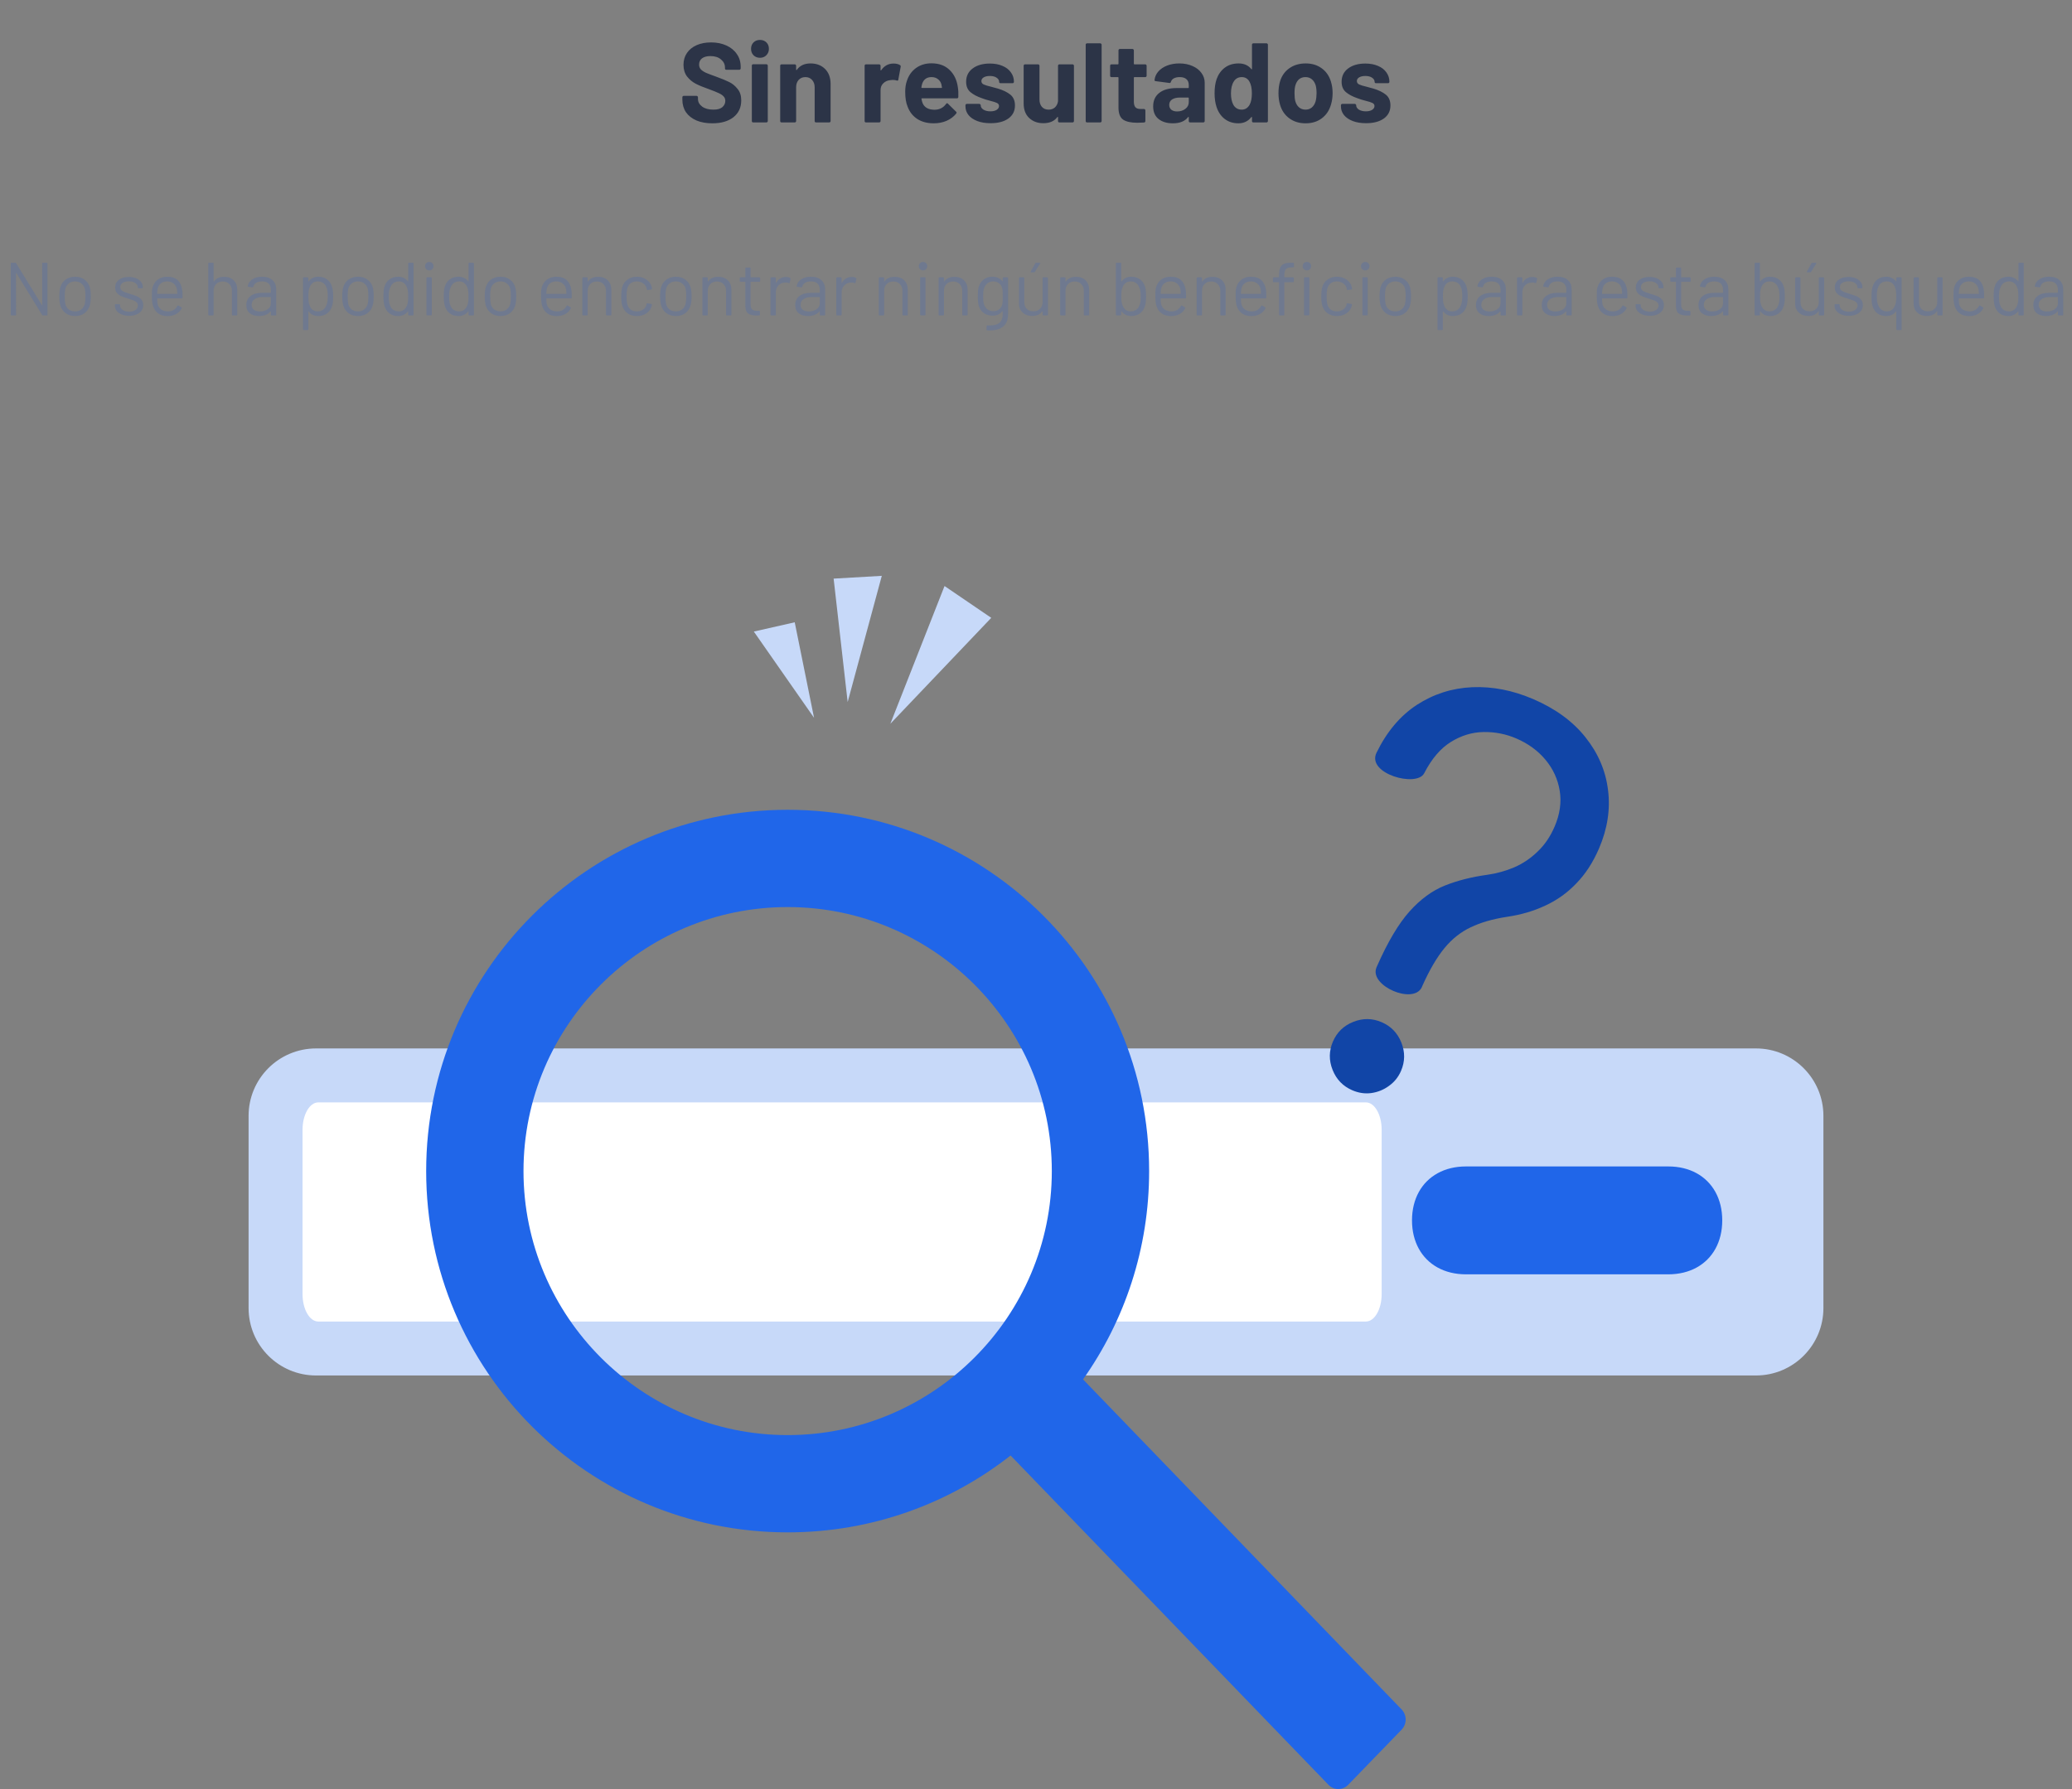 <svg width="440" height="380" viewBox="0 0 440 380" fill="none" xmlns="http://www.w3.org/2000/svg">
<rect x="0" y="0" width="440" height="380" fill="#808080" stroke="none"/>
<path d="M151.263 26.192C149.983 26.192 148.863 25.992 147.903 25.592C146.943 25.176 146.199 24.592 145.671 23.84C145.159 23.072 144.903 22.184 144.903 21.176V20.648C144.903 20.568 144.927 20.504 144.975 20.456C145.039 20.392 145.111 20.36 145.191 20.36H147.927C148.007 20.36 148.071 20.392 148.119 20.456C148.183 20.504 148.215 20.568 148.215 20.648V21.008C148.215 21.648 148.511 22.192 149.103 22.64C149.695 23.072 150.495 23.288 151.503 23.288C152.351 23.288 152.983 23.112 153.399 22.76C153.815 22.392 154.023 21.944 154.023 21.416C154.023 21.032 153.895 20.712 153.639 20.456C153.383 20.184 153.031 19.952 152.583 19.76C152.151 19.552 151.455 19.272 150.495 18.92C149.423 18.552 148.511 18.176 147.759 17.792C147.023 17.408 146.399 16.888 145.887 16.232C145.391 15.56 145.143 14.736 145.143 13.76C145.143 12.8 145.391 11.96 145.887 11.24C146.383 10.52 147.071 9.968 147.951 9.584C148.831 9.2 149.847 9.008 150.999 9.008C152.215 9.008 153.295 9.224 154.239 9.656C155.199 10.088 155.943 10.696 156.471 11.48C157.015 12.248 157.287 13.144 157.287 14.168V14.528C157.287 14.608 157.255 14.68 157.191 14.744C157.143 14.792 157.079 14.816 156.999 14.816H154.239C154.159 14.816 154.087 14.792 154.023 14.744C153.975 14.68 153.951 14.608 153.951 14.528V14.336C153.951 13.664 153.671 13.096 153.111 12.632C152.567 12.152 151.815 11.912 150.855 11.912C150.103 11.912 149.511 12.072 149.079 12.392C148.663 12.712 148.455 13.152 148.455 13.712C148.455 14.112 148.575 14.448 148.815 14.72C149.071 14.992 149.439 15.24 149.919 15.464C150.415 15.672 151.175 15.96 152.199 16.328C153.335 16.744 154.223 17.112 154.863 17.432C155.519 17.752 156.103 18.232 156.615 18.872C157.143 19.496 157.407 20.312 157.407 21.32C157.407 22.824 156.855 24.016 155.751 24.896C154.647 25.76 153.151 26.192 151.263 26.192ZM161.385 12.272C160.841 12.272 160.385 12.096 160.017 11.744C159.665 11.376 159.489 10.92 159.489 10.376C159.489 9.816 159.665 9.36 160.017 9.008C160.369 8.656 160.825 8.48 161.385 8.48C161.945 8.48 162.401 8.656 162.753 9.008C163.105 9.36 163.281 9.816 163.281 10.376C163.281 10.92 163.097 11.376 162.729 11.744C162.377 12.096 161.929 12.272 161.385 12.272ZM159.945 26C159.865 26 159.793 25.976 159.729 25.928C159.681 25.864 159.657 25.792 159.657 25.712V13.928C159.657 13.848 159.681 13.784 159.729 13.736C159.793 13.672 159.865 13.64 159.945 13.64H162.753C162.833 13.64 162.897 13.672 162.945 13.736C163.009 13.784 163.041 13.848 163.041 13.928V25.712C163.041 25.792 163.009 25.864 162.945 25.928C162.897 25.976 162.833 26 162.753 26H159.945ZM172.11 13.472C173.39 13.472 174.422 13.864 175.206 14.648C175.99 15.432 176.382 16.496 176.382 17.84V25.712C176.382 25.792 176.35 25.864 176.286 25.928C176.238 25.976 176.174 26 176.094 26H173.286C173.206 26 173.134 25.976 173.07 25.928C173.022 25.864 172.998 25.792 172.998 25.712V18.536C172.998 17.896 172.814 17.376 172.446 16.976C172.094 16.576 171.622 16.376 171.03 16.376C170.438 16.376 169.958 16.576 169.59 16.976C169.238 17.376 169.062 17.896 169.062 18.536V25.712C169.062 25.792 169.03 25.864 168.966 25.928C168.918 25.976 168.854 26 168.774 26H165.966C165.886 26 165.814 25.976 165.75 25.928C165.702 25.864 165.678 25.792 165.678 25.712V13.952C165.678 13.872 165.702 13.808 165.75 13.76C165.814 13.696 165.886 13.664 165.966 13.664H168.774C168.854 13.664 168.918 13.696 168.966 13.76C169.03 13.808 169.062 13.872 169.062 13.952V14.792C169.062 14.84 169.078 14.872 169.11 14.888C169.142 14.904 169.166 14.896 169.182 14.864C169.838 13.936 170.814 13.472 172.11 13.472ZM189.751 13.496C190.327 13.496 190.783 13.608 191.119 13.832C191.247 13.896 191.295 14.016 191.263 14.192L190.759 16.928C190.743 17.12 190.631 17.176 190.423 17.096C190.183 17.016 189.903 16.976 189.583 16.976C189.455 16.976 189.279 16.992 189.055 17.024C188.479 17.072 187.991 17.288 187.591 17.672C187.191 18.04 186.991 18.536 186.991 19.16V25.712C186.991 25.792 186.959 25.864 186.895 25.928C186.847 25.976 186.783 26 186.703 26H183.895C183.815 26 183.743 25.976 183.679 25.928C183.631 25.864 183.607 25.792 183.607 25.712V13.952C183.607 13.872 183.631 13.808 183.679 13.76C183.743 13.696 183.815 13.664 183.895 13.664H186.703C186.783 13.664 186.847 13.696 186.895 13.76C186.959 13.808 186.991 13.872 186.991 13.952V14.864C186.991 14.912 187.007 14.944 187.039 14.96C187.071 14.976 187.095 14.968 187.111 14.936C187.767 13.976 188.647 13.496 189.751 13.496ZM203.41 18.56C203.506 19.168 203.538 19.848 203.506 20.6C203.49 20.792 203.386 20.888 203.194 20.888H195.778C195.682 20.888 195.65 20.928 195.682 21.008C195.73 21.328 195.818 21.648 195.946 21.968C196.362 22.864 197.21 23.312 198.49 23.312C199.514 23.296 200.322 22.88 200.914 22.064C200.978 21.968 201.05 21.92 201.13 21.92C201.178 21.92 201.234 21.952 201.298 22.016L203.026 23.72C203.106 23.8 203.146 23.872 203.146 23.936C203.146 23.968 203.114 24.032 203.05 24.128C202.522 24.784 201.842 25.296 201.01 25.664C200.178 26.016 199.266 26.192 198.274 26.192C196.898 26.192 195.73 25.88 194.77 25.256C193.826 24.632 193.146 23.76 192.73 22.64C192.394 21.84 192.226 20.792 192.226 19.496C192.226 18.616 192.346 17.84 192.586 17.168C192.954 16.032 193.594 15.128 194.506 14.456C195.434 13.784 196.53 13.448 197.794 13.448C199.394 13.448 200.674 13.912 201.634 14.84C202.61 15.768 203.202 17.008 203.41 18.56ZM197.818 16.376C196.81 16.376 196.146 16.848 195.826 17.792C195.762 18 195.706 18.256 195.658 18.56C195.658 18.64 195.698 18.68 195.778 18.68H199.93C200.026 18.68 200.058 18.64 200.026 18.56C199.946 18.096 199.906 17.872 199.906 17.888C199.762 17.408 199.506 17.04 199.138 16.784C198.786 16.512 198.346 16.376 197.818 16.376ZM210.348 26.168C209.276 26.168 208.34 26.016 207.54 25.712C206.74 25.408 206.116 24.984 205.668 24.44C205.236 23.896 205.02 23.28 205.02 22.592V22.352C205.02 22.272 205.044 22.208 205.092 22.16C205.156 22.096 205.228 22.064 205.308 22.064H207.972C208.052 22.064 208.116 22.096 208.164 22.16C208.228 22.208 208.26 22.272 208.26 22.352V22.376C208.26 22.728 208.452 23.032 208.836 23.288C209.236 23.528 209.732 23.648 210.324 23.648C210.868 23.648 211.308 23.544 211.644 23.336C211.98 23.112 212.148 22.84 212.148 22.52C212.148 22.232 212.004 22.016 211.716 21.872C211.428 21.728 210.956 21.576 210.3 21.416C209.548 21.224 208.956 21.04 208.524 20.864C207.5 20.512 206.684 20.08 206.076 19.568C205.468 19.056 205.164 18.32 205.164 17.36C205.164 16.176 205.62 15.24 206.532 14.552C207.46 13.848 208.684 13.496 210.204 13.496C211.228 13.496 212.124 13.664 212.892 14C213.66 14.32 214.252 14.776 214.668 15.368C215.1 15.96 215.316 16.632 215.316 17.384C215.316 17.464 215.284 17.536 215.22 17.6C215.172 17.648 215.108 17.672 215.028 17.672H212.46C212.38 17.672 212.308 17.648 212.244 17.6C212.196 17.536 212.172 17.464 212.172 17.384C212.172 17.032 211.988 16.736 211.62 16.496C211.268 16.256 210.796 16.136 210.204 16.136C209.676 16.136 209.244 16.232 208.908 16.424C208.572 16.616 208.404 16.88 208.404 17.216C208.404 17.536 208.564 17.776 208.884 17.936C209.22 18.096 209.772 18.264 210.54 18.44C210.716 18.488 210.916 18.544 211.14 18.608C211.364 18.656 211.604 18.72 211.86 18.8C212.996 19.136 213.892 19.568 214.548 20.096C215.204 20.624 215.532 21.392 215.532 22.4C215.532 23.584 215.06 24.512 214.116 25.184C213.188 25.84 211.932 26.168 210.348 26.168ZM224.675 13.952C224.675 13.872 224.699 13.808 224.747 13.76C224.811 13.696 224.883 13.664 224.963 13.664H227.771C227.851 13.664 227.915 13.696 227.963 13.76C228.027 13.808 228.059 13.872 228.059 13.952V25.712C228.059 25.792 228.027 25.864 227.963 25.928C227.915 25.976 227.851 26 227.771 26H224.963C224.883 26 224.811 25.976 224.747 25.928C224.699 25.864 224.675 25.792 224.675 25.712V24.896C224.675 24.848 224.659 24.824 224.627 24.824C224.595 24.808 224.563 24.824 224.531 24.872C223.891 25.736 222.899 26.168 221.555 26.168C220.339 26.168 219.339 25.8 218.555 25.064C217.771 24.328 217.379 23.296 217.379 21.968V13.952C217.379 13.872 217.403 13.808 217.451 13.76C217.515 13.696 217.587 13.664 217.667 13.664H220.451C220.531 13.664 220.595 13.696 220.643 13.76C220.707 13.808 220.739 13.872 220.739 13.952V21.128C220.739 21.768 220.907 22.288 221.243 22.688C221.595 23.088 222.075 23.288 222.683 23.288C223.227 23.288 223.675 23.128 224.027 22.808C224.379 22.472 224.595 22.04 224.675 21.512V13.952ZM230.841 26C230.761 26 230.689 25.976 230.625 25.928C230.577 25.864 230.553 25.792 230.553 25.712V9.488C230.553 9.408 230.577 9.344 230.625 9.296C230.689 9.232 230.761 9.2 230.841 9.2H233.649C233.729 9.2 233.793 9.232 233.841 9.296C233.905 9.344 233.937 9.408 233.937 9.488V25.712C233.937 25.792 233.905 25.864 233.841 25.928C233.793 25.976 233.729 26 233.649 26H230.841ZM243.492 16.088C243.492 16.168 243.46 16.24 243.396 16.304C243.348 16.352 243.284 16.376 243.204 16.376H240.9C240.82 16.376 240.78 16.416 240.78 16.496V21.584C240.78 22.112 240.884 22.504 241.092 22.76C241.316 23.016 241.668 23.144 242.148 23.144H242.94C243.02 23.144 243.084 23.176 243.132 23.24C243.196 23.288 243.228 23.352 243.228 23.432V25.712C243.228 25.888 243.132 25.992 242.94 26.024C242.268 26.056 241.788 26.072 241.5 26.072C240.172 26.072 239.18 25.856 238.524 25.424C237.868 24.976 237.532 24.144 237.516 22.928V16.496C237.516 16.416 237.476 16.376 237.396 16.376H236.028C235.948 16.376 235.876 16.352 235.812 16.304C235.764 16.24 235.74 16.168 235.74 16.088V13.952C235.74 13.872 235.764 13.808 235.812 13.76C235.876 13.696 235.948 13.664 236.028 13.664H237.396C237.476 13.664 237.516 13.624 237.516 13.544V10.688C237.516 10.608 237.54 10.544 237.588 10.496C237.652 10.432 237.724 10.4 237.804 10.4H240.492C240.572 10.4 240.636 10.432 240.684 10.496C240.748 10.544 240.78 10.608 240.78 10.688V13.544C240.78 13.624 240.82 13.664 240.9 13.664H243.204C243.284 13.664 243.348 13.696 243.396 13.76C243.46 13.808 243.492 13.872 243.492 13.952V16.088ZM250.449 13.472C251.489 13.472 252.417 13.656 253.233 14.024C254.049 14.376 254.681 14.864 255.129 15.488C255.593 16.112 255.825 16.808 255.825 17.576V25.712C255.825 25.792 255.793 25.864 255.729 25.928C255.681 25.976 255.617 26 255.537 26H252.729C252.649 26 252.577 25.976 252.513 25.928C252.465 25.864 252.441 25.792 252.441 25.712V24.92C252.441 24.872 252.425 24.84 252.393 24.824C252.361 24.808 252.329 24.824 252.297 24.872C251.625 25.752 250.545 26.192 249.057 26.192C247.809 26.192 246.801 25.888 246.033 25.28C245.265 24.672 244.881 23.776 244.881 22.592C244.881 21.36 245.313 20.408 246.177 19.736C247.041 19.048 248.273 18.704 249.873 18.704H252.321C252.401 18.704 252.441 18.664 252.441 18.584V18.056C252.441 17.528 252.281 17.12 251.961 16.832C251.641 16.528 251.161 16.376 250.521 16.376C250.025 16.376 249.609 16.464 249.273 16.64C248.953 16.816 248.745 17.064 248.649 17.384C248.601 17.56 248.497 17.64 248.337 17.624L245.433 17.24C245.241 17.208 245.153 17.136 245.169 17.024C245.233 16.352 245.497 15.744 245.961 15.2C246.441 14.656 247.065 14.232 247.833 13.928C248.617 13.624 249.489 13.472 250.449 13.472ZM249.969 23.672C250.657 23.672 251.241 23.488 251.721 23.12C252.201 22.752 252.441 22.28 252.441 21.704V20.84C252.441 20.76 252.401 20.72 252.321 20.72H250.593C249.873 20.72 249.305 20.856 248.889 21.128C248.489 21.4 248.289 21.784 248.289 22.28C248.289 22.712 248.441 23.056 248.745 23.312C249.049 23.552 249.457 23.672 249.969 23.672ZM265.865 9.488C265.865 9.408 265.889 9.344 265.937 9.296C266.001 9.232 266.073 9.2 266.153 9.2H268.961C269.041 9.2 269.105 9.232 269.153 9.296C269.217 9.344 269.249 9.408 269.249 9.488V25.712C269.249 25.792 269.217 25.864 269.153 25.928C269.105 25.976 269.041 26 268.961 26H266.153C266.073 26 266.001 25.976 265.937 25.928C265.889 25.864 265.865 25.792 265.865 25.712V24.92C265.865 24.872 265.849 24.848 265.817 24.848C265.785 24.832 265.753 24.84 265.721 24.872C265.049 25.752 264.129 26.192 262.961 26.192C261.841 26.192 260.873 25.88 260.057 25.256C259.257 24.632 258.681 23.776 258.329 22.688C258.057 21.856 257.921 20.888 257.921 19.784C257.921 18.648 258.065 17.656 258.353 16.808C258.721 15.784 259.297 14.976 260.081 14.384C260.881 13.776 261.865 13.472 263.033 13.472C264.185 13.472 265.081 13.872 265.721 14.672C265.753 14.72 265.785 14.736 265.817 14.72C265.849 14.704 265.865 14.672 265.865 14.624V9.488ZM265.361 22.256C265.681 21.664 265.841 20.856 265.841 19.832C265.841 18.76 265.665 17.92 265.313 17.312C264.945 16.688 264.409 16.376 263.705 16.376C262.953 16.376 262.385 16.688 262.001 17.312C261.601 17.936 261.401 18.784 261.401 19.856C261.401 20.816 261.569 21.616 261.905 22.256C262.305 22.944 262.897 23.288 263.681 23.288C264.401 23.288 264.961 22.944 265.361 22.256ZM277.251 26.192C275.907 26.192 274.755 25.84 273.795 25.136C272.835 24.432 272.179 23.472 271.827 22.256C271.603 21.504 271.491 20.688 271.491 19.808C271.491 18.864 271.603 18.016 271.827 17.264C272.195 16.08 272.859 15.152 273.819 14.48C274.779 13.808 275.931 13.472 277.275 13.472C278.587 13.472 279.707 13.808 280.635 14.48C281.563 15.136 282.219 16.056 282.603 17.24C282.859 18.04 282.987 18.88 282.987 19.76C282.987 20.624 282.875 21.432 282.651 22.184C282.299 23.432 281.643 24.416 280.683 25.136C279.739 25.84 278.595 26.192 277.251 26.192ZM277.251 23.288C277.779 23.288 278.227 23.128 278.595 22.808C278.963 22.488 279.227 22.048 279.387 21.488C279.515 20.976 279.579 20.416 279.579 19.808C279.579 19.136 279.515 18.568 279.387 18.104C279.211 17.56 278.939 17.136 278.571 16.832C278.203 16.528 277.755 16.376 277.227 16.376C276.683 16.376 276.227 16.528 275.859 16.832C275.507 17.136 275.251 17.56 275.091 18.104C274.963 18.488 274.899 19.056 274.899 19.808C274.899 20.528 274.955 21.088 275.067 21.488C275.227 22.048 275.491 22.488 275.859 22.808C276.243 23.128 276.707 23.288 277.251 23.288ZM290.082 26.168C289.01 26.168 288.074 26.016 287.274 25.712C286.474 25.408 285.85 24.984 285.402 24.44C284.97 23.896 284.754 23.28 284.754 22.592V22.352C284.754 22.272 284.778 22.208 284.826 22.16C284.89 22.096 284.962 22.064 285.042 22.064H287.706C287.786 22.064 287.85 22.096 287.898 22.16C287.962 22.208 287.994 22.272 287.994 22.352V22.376C287.994 22.728 288.186 23.032 288.57 23.288C288.97 23.528 289.466 23.648 290.058 23.648C290.602 23.648 291.042 23.544 291.378 23.336C291.714 23.112 291.882 22.84 291.882 22.52C291.882 22.232 291.738 22.016 291.45 21.872C291.162 21.728 290.69 21.576 290.034 21.416C289.282 21.224 288.69 21.04 288.258 20.864C287.234 20.512 286.418 20.08 285.81 19.568C285.202 19.056 284.898 18.32 284.898 17.36C284.898 16.176 285.354 15.24 286.266 14.552C287.194 13.848 288.418 13.496 289.938 13.496C290.962 13.496 291.858 13.664 292.626 14C293.394 14.32 293.986 14.776 294.402 15.368C294.834 15.96 295.05 16.632 295.05 17.384C295.05 17.464 295.018 17.536 294.954 17.6C294.906 17.648 294.842 17.672 294.762 17.672H292.194C292.114 17.672 292.042 17.648 291.978 17.6C291.93 17.536 291.906 17.464 291.906 17.384C291.906 17.032 291.722 16.736 291.354 16.496C291.002 16.256 290.53 16.136 289.938 16.136C289.41 16.136 288.978 16.232 288.642 16.424C288.306 16.616 288.138 16.88 288.138 17.216C288.138 17.536 288.298 17.776 288.618 17.936C288.954 18.096 289.506 18.264 290.274 18.44C290.45 18.488 290.65 18.544 290.874 18.608C291.098 18.656 291.338 18.72 291.594 18.8C292.73 19.136 293.626 19.568 294.282 20.096C294.938 20.624 295.266 21.392 295.266 22.4C295.266 23.584 294.794 24.512 293.85 25.184C292.922 25.84 291.666 26.168 290.082 26.168Z" fill="#2C3447"/>
<path d="M8.949 55.96C8.949 55.853 9.003 55.8 9.109 55.8H9.925C10.032 55.8 10.085 55.853 10.085 55.96V66.84C10.085 66.947 10.032 67 9.925 67H9.125C9.051 67 8.987 66.963 8.933 66.888L3.477 58.008C3.467 57.976 3.451 57.965 3.429 57.976C3.408 57.976 3.397 57.992 3.397 58.024L3.413 66.84C3.413 66.947 3.36 67 3.253 67H2.437C2.331 67 2.277 66.947 2.277 66.84V55.96C2.277 55.853 2.331 55.8 2.437 55.8H3.237C3.312 55.8 3.376 55.837 3.429 55.912L8.885 64.792C8.896 64.824 8.912 64.84 8.933 64.84C8.955 64.829 8.965 64.808 8.965 64.776L8.949 55.96ZM15.954 67.128C15.186 67.128 14.525 66.931 13.97 66.536C13.415 66.141 13.031 65.597 12.818 64.904C12.669 64.413 12.594 63.757 12.594 62.936C12.594 62.115 12.669 61.464 12.818 60.984C13.021 60.301 13.399 59.763 13.954 59.368C14.509 58.973 15.181 58.776 15.97 58.776C16.727 58.776 17.378 58.973 17.922 59.368C18.477 59.763 18.855 60.296 19.058 60.968C19.207 61.427 19.282 62.083 19.282 62.936C19.282 63.8 19.207 64.456 19.058 64.904C18.855 65.597 18.477 66.141 17.922 66.536C17.378 66.931 16.722 67.128 15.954 67.128ZM15.954 66.136C16.466 66.136 16.903 65.997 17.266 65.72C17.629 65.432 17.874 65.048 18.002 64.568C18.098 64.184 18.146 63.645 18.146 62.952C18.146 62.248 18.103 61.709 18.018 61.336C17.89 60.856 17.639 60.477 17.266 60.2C16.903 59.912 16.461 59.768 15.938 59.768C15.415 59.768 14.973 59.912 14.61 60.2C14.247 60.477 14.002 60.856 13.874 61.336C13.789 61.709 13.746 62.248 13.746 62.952C13.746 63.656 13.789 64.195 13.874 64.568C13.991 65.048 14.231 65.432 14.594 65.72C14.967 65.997 15.421 66.136 15.954 66.136ZM27.444 67.08C26.846 67.08 26.313 66.984 25.844 66.792C25.385 66.6 25.028 66.344 24.772 66.024C24.526 65.704 24.404 65.347 24.404 64.952V64.76C24.404 64.653 24.457 64.6 24.564 64.6H25.332C25.439 64.6 25.492 64.653 25.492 64.76V64.888C25.492 65.24 25.673 65.549 26.036 65.816C26.409 66.072 26.873 66.2 27.428 66.2C27.983 66.2 28.43 66.077 28.772 65.832C29.113 65.576 29.284 65.256 29.284 64.872C29.284 64.605 29.193 64.387 29.012 64.216C28.841 64.045 28.633 63.912 28.388 63.816C28.153 63.72 27.785 63.597 27.284 63.448C26.686 63.277 26.196 63.107 25.812 62.936C25.428 62.765 25.102 62.531 24.836 62.232C24.58 61.923 24.452 61.533 24.452 61.064C24.452 60.381 24.718 59.837 25.252 59.432C25.785 59.027 26.489 58.824 27.364 58.824C27.951 58.824 28.468 58.92 28.916 59.112C29.375 59.304 29.727 59.571 29.972 59.912C30.217 60.243 30.34 60.616 30.34 61.032V61.08C30.34 61.187 30.287 61.24 30.18 61.24H29.428C29.321 61.24 29.268 61.187 29.268 61.08V61.032C29.268 60.669 29.092 60.365 28.74 60.12C28.398 59.875 27.934 59.752 27.348 59.752C26.804 59.752 26.366 59.864 26.036 60.088C25.705 60.301 25.54 60.6 25.54 60.984C25.54 61.347 25.7 61.624 26.02 61.816C26.34 62.008 26.836 62.2 27.508 62.392C28.127 62.573 28.628 62.744 29.012 62.904C29.396 63.064 29.727 63.299 30.004 63.608C30.281 63.907 30.42 64.301 30.42 64.792C30.42 65.485 30.148 66.04 29.604 66.456C29.06 66.872 28.34 67.08 27.444 67.08ZM38.699 61.592C38.742 61.891 38.763 62.264 38.763 62.712V63.224C38.763 63.331 38.71 63.384 38.603 63.384H33.435C33.392 63.384 33.371 63.405 33.371 63.448C33.392 64.035 33.424 64.413 33.467 64.584C33.584 65.064 33.835 65.443 34.219 65.72C34.603 65.997 35.094 66.136 35.691 66.136C36.139 66.136 36.534 66.035 36.875 65.832C37.216 65.629 37.483 65.341 37.675 64.968C37.739 64.872 37.814 64.851 37.899 64.904L38.523 65.272C38.608 65.325 38.63 65.4 38.587 65.496C38.32 66.008 37.92 66.413 37.387 66.712C36.854 67 36.24 67.144 35.547 67.144C34.79 67.133 34.155 66.952 33.643 66.6C33.131 66.248 32.763 65.757 32.539 65.128C32.347 64.616 32.251 63.88 32.251 62.92C32.251 62.472 32.256 62.109 32.267 61.832C32.288 61.544 32.331 61.288 32.395 61.064C32.576 60.371 32.939 59.816 33.483 59.4C34.038 58.984 34.704 58.776 35.483 58.776C36.454 58.776 37.2 59.021 37.723 59.512C38.246 60.003 38.571 60.696 38.699 61.592ZM35.483 59.768C34.96 59.768 34.523 59.907 34.171 60.184C33.83 60.451 33.606 60.813 33.499 61.272C33.435 61.496 33.392 61.859 33.371 62.36C33.371 62.403 33.392 62.424 33.435 62.424H37.579C37.622 62.424 37.643 62.403 37.643 62.36C37.622 61.88 37.59 61.539 37.547 61.336C37.43 60.856 37.19 60.477 36.827 60.2C36.475 59.912 36.027 59.768 35.483 59.768ZM47.585 58.792C48.439 58.792 49.116 59.043 49.617 59.544C50.129 60.045 50.385 60.717 50.385 61.56V66.84C50.385 66.947 50.332 67 50.225 67H49.409C49.303 67 49.249 66.947 49.249 66.84V61.784C49.249 61.197 49.068 60.717 48.705 60.344C48.353 59.971 47.895 59.784 47.329 59.784C46.743 59.784 46.268 59.965 45.905 60.328C45.543 60.691 45.361 61.165 45.361 61.752V66.84C45.361 66.947 45.308 67 45.201 67H44.385C44.279 67 44.225 66.947 44.225 66.84V55.96C44.225 55.853 44.279 55.8 44.385 55.8H45.201C45.308 55.8 45.361 55.853 45.361 55.96V59.752C45.361 59.773 45.367 59.789 45.377 59.8C45.399 59.811 45.415 59.805 45.425 59.784C45.895 59.123 46.615 58.792 47.585 58.792ZM55.65 58.776C56.61 58.776 57.352 59.021 57.874 59.512C58.397 60.003 58.658 60.653 58.658 61.464V66.84C58.658 66.947 58.605 67 58.498 67H57.682C57.576 67 57.522 66.947 57.522 66.84V66.184C57.522 66.163 57.512 66.147 57.49 66.136C57.48 66.125 57.464 66.131 57.442 66.152C57.176 66.472 56.829 66.717 56.402 66.888C55.976 67.048 55.501 67.128 54.978 67.128C54.221 67.128 53.586 66.936 53.074 66.552C52.562 66.168 52.306 65.581 52.306 64.792C52.306 63.992 52.594 63.363 53.17 62.904C53.757 62.435 54.568 62.2 55.602 62.2H57.458C57.501 62.2 57.522 62.179 57.522 62.136V61.528C57.522 60.984 57.368 60.557 57.058 60.248C56.76 59.928 56.29 59.768 55.65 59.768C55.138 59.768 54.722 59.869 54.402 60.072C54.082 60.264 53.885 60.536 53.81 60.888C53.778 60.995 53.714 61.043 53.618 61.032L52.754 60.92C52.637 60.899 52.589 60.856 52.61 60.792C52.696 60.195 53.016 59.709 53.57 59.336C54.125 58.963 54.818 58.776 55.65 58.776ZM55.202 66.152C55.832 66.152 56.376 65.997 56.834 65.688C57.293 65.368 57.522 64.941 57.522 64.408V63.16C57.522 63.117 57.501 63.096 57.458 63.096H55.778C55.074 63.096 54.509 63.24 54.082 63.528C53.656 63.816 53.442 64.216 53.442 64.728C53.442 65.197 53.602 65.555 53.922 65.8C54.253 66.035 54.68 66.152 55.202 66.152ZM70.513 60.92C70.673 61.432 70.753 62.109 70.753 62.952C70.753 63.805 70.684 64.467 70.545 64.936C70.353 65.619 70.001 66.157 69.489 66.552C68.988 66.936 68.353 67.128 67.585 67.128C67.169 67.128 66.785 67.048 66.433 66.888C66.081 66.717 65.788 66.477 65.553 66.168C65.532 66.147 65.511 66.141 65.489 66.152C65.479 66.152 65.473 66.163 65.473 66.184V69.944C65.473 70.051 65.42 70.104 65.313 70.104H64.497C64.391 70.104 64.337 70.051 64.337 69.944V59.064C64.337 58.957 64.391 58.904 64.497 58.904H65.313C65.42 58.904 65.473 58.957 65.473 59.064V59.736C65.473 59.757 65.479 59.773 65.489 59.784C65.511 59.784 65.532 59.773 65.553 59.752C65.788 59.443 66.076 59.203 66.417 59.032C66.769 58.861 67.159 58.776 67.585 58.776C68.332 58.776 68.956 58.968 69.457 59.352C69.969 59.736 70.321 60.259 70.513 60.92ZM69.249 64.968C69.367 64.733 69.452 64.472 69.505 64.184C69.569 63.885 69.601 63.475 69.601 62.952C69.601 62.451 69.58 62.061 69.537 61.784C69.495 61.496 69.42 61.24 69.313 61.016C69.185 60.632 68.956 60.328 68.625 60.104C68.305 59.88 67.921 59.768 67.473 59.768C67.047 59.768 66.689 59.88 66.401 60.104C66.113 60.328 65.9 60.627 65.761 61C65.665 61.213 65.596 61.464 65.553 61.752C65.511 62.04 65.489 62.44 65.489 62.952C65.489 63.464 65.511 63.869 65.553 64.168C65.596 64.456 65.671 64.712 65.777 64.936C65.905 65.299 66.113 65.592 66.401 65.816C66.7 66.029 67.052 66.136 67.457 66.136C67.884 66.136 68.252 66.029 68.561 65.816C68.881 65.603 69.111 65.32 69.249 64.968ZM76.032 67.128C75.264 67.128 74.603 66.931 74.048 66.536C73.493 66.141 73.109 65.597 72.896 64.904C72.747 64.413 72.672 63.757 72.672 62.936C72.672 62.115 72.747 61.464 72.896 60.984C73.099 60.301 73.477 59.763 74.032 59.368C74.587 58.973 75.259 58.776 76.048 58.776C76.805 58.776 77.456 58.973 78 59.368C78.555 59.763 78.933 60.296 79.136 60.968C79.285 61.427 79.36 62.083 79.36 62.936C79.36 63.8 79.285 64.456 79.136 64.904C78.933 65.597 78.555 66.141 78 66.536C77.456 66.931 76.8 67.128 76.032 67.128ZM76.032 66.136C76.544 66.136 76.981 65.997 77.344 65.72C77.707 65.432 77.952 65.048 78.08 64.568C78.176 64.184 78.224 63.645 78.224 62.952C78.224 62.248 78.181 61.709 78.096 61.336C77.968 60.856 77.717 60.477 77.344 60.2C76.981 59.912 76.539 59.768 76.016 59.768C75.493 59.768 75.051 59.912 74.688 60.2C74.325 60.477 74.08 60.856 73.952 61.336C73.867 61.709 73.824 62.248 73.824 62.952C73.824 63.656 73.867 64.195 73.952 64.568C74.069 65.048 74.309 65.432 74.672 65.72C75.045 65.997 75.499 66.136 76.032 66.136ZM86.687 55.96C86.687 55.853 86.74 55.8 86.847 55.8H87.663C87.769 55.8 87.823 55.853 87.823 55.96V66.84C87.823 66.947 87.769 67 87.663 67H86.847C86.74 67 86.687 66.947 86.687 66.84V66.168C86.687 66.147 86.676 66.136 86.655 66.136C86.644 66.125 86.628 66.131 86.607 66.152C86.372 66.461 86.079 66.701 85.727 66.872C85.385 67.043 85.001 67.128 84.575 67.128C83.828 67.128 83.199 66.936 82.687 66.552C82.186 66.168 81.839 65.645 81.647 64.984C81.498 64.504 81.423 63.827 81.423 62.952C81.423 62.067 81.487 61.405 81.615 60.968C81.807 60.285 82.159 59.752 82.671 59.368C83.183 58.973 83.817 58.776 84.575 58.776C84.991 58.776 85.375 58.861 85.727 59.032C86.079 59.192 86.372 59.427 86.607 59.736C86.628 59.757 86.644 59.768 86.655 59.768C86.676 59.757 86.687 59.741 86.687 59.72V55.96ZM86.399 64.904C86.495 64.691 86.564 64.44 86.607 64.152C86.65 63.864 86.671 63.464 86.671 62.952C86.671 62.44 86.65 62.04 86.607 61.752C86.564 61.453 86.49 61.192 86.383 60.968C86.255 60.605 86.041 60.317 85.743 60.104C85.455 59.88 85.108 59.768 84.703 59.768C84.276 59.768 83.908 59.875 83.599 60.088C83.29 60.301 83.066 60.584 82.927 60.936C82.799 61.171 82.703 61.437 82.639 61.736C82.585 62.024 82.559 62.429 82.559 62.952C82.559 63.453 82.58 63.848 82.623 64.136C82.665 64.413 82.74 64.664 82.847 64.888C82.975 65.272 83.199 65.576 83.519 65.8C83.85 66.024 84.239 66.136 84.687 66.136C85.114 66.136 85.471 66.024 85.759 65.8C86.047 65.576 86.26 65.277 86.399 64.904ZM91.165 57.432C90.909 57.432 90.696 57.347 90.525 57.176C90.355 57.005 90.269 56.792 90.269 56.536C90.269 56.269 90.355 56.056 90.525 55.896C90.696 55.725 90.909 55.64 91.165 55.64C91.421 55.64 91.635 55.725 91.805 55.896C91.976 56.056 92.061 56.269 92.061 56.536C92.061 56.792 91.976 57.005 91.805 57.176C91.635 57.347 91.421 57.432 91.165 57.432ZM90.717 66.984C90.611 66.984 90.557 66.931 90.557 66.824V59.048C90.557 58.941 90.611 58.888 90.717 58.888H91.533C91.64 58.888 91.693 58.941 91.693 59.048V66.824C91.693 66.931 91.64 66.984 91.533 66.984H90.717ZM99.499 55.96C99.499 55.853 99.553 55.8 99.659 55.8H100.475C100.582 55.8 100.635 55.853 100.635 55.96V66.84C100.635 66.947 100.582 67 100.475 67H99.659C99.553 67 99.499 66.947 99.499 66.84V66.168C99.499 66.147 99.489 66.136 99.467 66.136C99.457 66.125 99.441 66.131 99.419 66.152C99.185 66.461 98.891 66.701 98.539 66.872C98.198 67.043 97.814 67.128 97.387 67.128C96.641 67.128 96.011 66.936 95.499 66.552C94.998 66.168 94.651 65.645 94.459 64.984C94.31 64.504 94.235 63.827 94.235 62.952C94.235 62.067 94.299 61.405 94.427 60.968C94.619 60.285 94.971 59.752 95.483 59.368C95.995 58.973 96.63 58.776 97.387 58.776C97.803 58.776 98.187 58.861 98.539 59.032C98.891 59.192 99.185 59.427 99.419 59.736C99.441 59.757 99.457 59.768 99.467 59.768C99.489 59.757 99.499 59.741 99.499 59.72V55.96ZM99.211 64.904C99.307 64.691 99.377 64.44 99.419 64.152C99.462 63.864 99.483 63.464 99.483 62.952C99.483 62.44 99.462 62.04 99.419 61.752C99.377 61.453 99.302 61.192 99.195 60.968C99.067 60.605 98.854 60.317 98.555 60.104C98.267 59.88 97.921 59.768 97.515 59.768C97.089 59.768 96.721 59.875 96.411 60.088C96.102 60.301 95.878 60.584 95.739 60.936C95.611 61.171 95.515 61.437 95.451 61.736C95.398 62.024 95.371 62.429 95.371 62.952C95.371 63.453 95.393 63.848 95.435 64.136C95.478 64.413 95.553 64.664 95.659 64.888C95.787 65.272 96.011 65.576 96.331 65.8C96.662 66.024 97.051 66.136 97.499 66.136C97.926 66.136 98.283 66.024 98.571 65.8C98.859 65.576 99.073 65.277 99.211 64.904ZM106.298 67.128C105.53 67.128 104.868 66.931 104.314 66.536C103.759 66.141 103.375 65.597 103.162 64.904C103.012 64.413 102.938 63.757 102.938 62.936C102.938 62.115 103.012 61.464 103.162 60.984C103.364 60.301 103.743 59.763 104.298 59.368C104.852 58.973 105.524 58.776 106.314 58.776C107.071 58.776 107.722 58.973 108.266 59.368C108.82 59.763 109.199 60.296 109.402 60.968C109.551 61.427 109.626 62.083 109.626 62.936C109.626 63.8 109.551 64.456 109.402 64.904C109.199 65.597 108.82 66.141 108.266 66.536C107.722 66.931 107.066 67.128 106.298 67.128ZM106.298 66.136C106.81 66.136 107.247 65.997 107.61 65.72C107.972 65.432 108.218 65.048 108.346 64.568C108.442 64.184 108.49 63.645 108.49 62.952C108.49 62.248 108.447 61.709 108.362 61.336C108.234 60.856 107.983 60.477 107.61 60.2C107.247 59.912 106.804 59.768 106.282 59.768C105.759 59.768 105.316 59.912 104.954 60.2C104.591 60.477 104.346 60.856 104.218 61.336C104.132 61.709 104.09 62.248 104.09 62.952C104.09 63.656 104.132 64.195 104.218 64.568C104.335 65.048 104.575 65.432 104.938 65.72C105.311 65.997 105.764 66.136 106.298 66.136ZM121.34 61.592C121.382 61.891 121.404 62.264 121.404 62.712V63.224C121.404 63.331 121.35 63.384 121.244 63.384H116.076C116.033 63.384 116.012 63.405 116.012 63.448C116.033 64.035 116.065 64.413 116.108 64.584C116.225 65.064 116.476 65.443 116.86 65.72C117.244 65.997 117.734 66.136 118.332 66.136C118.78 66.136 119.174 66.035 119.516 65.832C119.857 65.629 120.124 65.341 120.316 64.968C120.38 64.872 120.454 64.851 120.54 64.904L121.164 65.272C121.249 65.325 121.27 65.4 121.228 65.496C120.961 66.008 120.561 66.413 120.028 66.712C119.494 67 118.881 67.144 118.188 67.144C117.43 67.133 116.796 66.952 116.284 66.6C115.772 66.248 115.404 65.757 115.18 65.128C114.988 64.616 114.892 63.88 114.892 62.92C114.892 62.472 114.897 62.109 114.908 61.832C114.929 61.544 114.972 61.288 115.036 61.064C115.217 60.371 115.58 59.816 116.124 59.4C116.678 58.984 117.345 58.776 118.124 58.776C119.094 58.776 119.841 59.021 120.364 59.512C120.886 60.003 121.212 60.696 121.34 61.592ZM118.124 59.768C117.601 59.768 117.164 59.907 116.812 60.184C116.47 60.451 116.246 60.813 116.14 61.272C116.076 61.496 116.033 61.859 116.012 62.36C116.012 62.403 116.033 62.424 116.076 62.424H120.22C120.262 62.424 120.284 62.403 120.284 62.36C120.262 61.88 120.23 61.539 120.188 61.336C120.07 60.856 119.83 60.477 119.468 60.2C119.116 59.912 118.668 59.768 118.124 59.768ZM127.023 58.792C127.876 58.792 128.553 59.043 129.055 59.544C129.567 60.045 129.823 60.717 129.823 61.56V66.84C129.823 66.947 129.769 67 129.663 67H128.847C128.74 67 128.687 66.947 128.687 66.84V61.784C128.687 61.197 128.505 60.717 128.143 60.344C127.791 59.971 127.332 59.784 126.767 59.784C126.18 59.784 125.705 59.965 125.343 60.328C124.98 60.691 124.799 61.165 124.799 61.752V66.84C124.799 66.947 124.745 67 124.639 67H123.823C123.716 67 123.663 66.947 123.663 66.84V59.064C123.663 58.957 123.716 58.904 123.823 58.904H124.639C124.745 58.904 124.799 58.957 124.799 59.064V59.752C124.799 59.773 124.804 59.789 124.815 59.8C124.836 59.811 124.852 59.805 124.863 59.784C125.332 59.123 126.052 58.792 127.023 58.792ZM135.234 67.128C134.466 67.128 133.805 66.931 133.25 66.536C132.706 66.131 132.333 65.587 132.13 64.904C131.992 64.435 131.922 63.773 131.922 62.92C131.922 62.152 131.992 61.501 132.13 60.968C132.322 60.307 132.696 59.779 133.25 59.384C133.805 58.979 134.466 58.776 135.234 58.776C136.013 58.776 136.685 58.973 137.25 59.368C137.826 59.763 138.2 60.253 138.37 60.84C138.424 61.032 138.456 61.192 138.466 61.32V61.352C138.466 61.427 138.418 61.475 138.322 61.496L137.522 61.608H137.49C137.416 61.608 137.368 61.56 137.346 61.464L137.298 61.224C137.202 60.819 136.968 60.477 136.594 60.2C136.221 59.912 135.768 59.768 135.234 59.768C134.701 59.768 134.253 59.912 133.89 60.2C133.538 60.477 133.309 60.851 133.202 61.32C133.106 61.725 133.058 62.264 133.058 62.936C133.058 63.64 133.106 64.184 133.202 64.568C133.309 65.048 133.538 65.432 133.89 65.72C134.253 65.997 134.701 66.136 135.234 66.136C135.757 66.136 136.205 66.003 136.578 65.736C136.962 65.459 137.202 65.107 137.298 64.68V64.616L137.314 64.552C137.325 64.445 137.389 64.403 137.506 64.424L138.29 64.552C138.397 64.573 138.445 64.632 138.434 64.728L138.37 65.048C138.21 65.667 137.842 66.168 137.266 66.552C136.69 66.936 136.013 67.128 135.234 67.128ZM143.532 67.128C142.764 67.128 142.103 66.931 141.548 66.536C140.993 66.141 140.609 65.597 140.396 64.904C140.247 64.413 140.172 63.757 140.172 62.936C140.172 62.115 140.247 61.464 140.396 60.984C140.599 60.301 140.977 59.763 141.532 59.368C142.087 58.973 142.759 58.776 143.548 58.776C144.305 58.776 144.956 58.973 145.5 59.368C146.055 59.763 146.433 60.296 146.636 60.968C146.785 61.427 146.86 62.083 146.86 62.936C146.86 63.8 146.785 64.456 146.636 64.904C146.433 65.597 146.055 66.141 145.5 66.536C144.956 66.931 144.3 67.128 143.532 67.128ZM143.532 66.136C144.044 66.136 144.481 65.997 144.844 65.72C145.207 65.432 145.452 65.048 145.58 64.568C145.676 64.184 145.724 63.645 145.724 62.952C145.724 62.248 145.681 61.709 145.596 61.336C145.468 60.856 145.217 60.477 144.844 60.2C144.481 59.912 144.039 59.768 143.516 59.768C142.993 59.768 142.551 59.912 142.188 60.2C141.825 60.477 141.58 60.856 141.452 61.336C141.367 61.709 141.324 62.248 141.324 62.952C141.324 63.656 141.367 64.195 141.452 64.568C141.569 65.048 141.809 65.432 142.172 65.72C142.545 65.997 142.999 66.136 143.532 66.136ZM152.523 58.792C153.376 58.792 154.053 59.043 154.555 59.544C155.067 60.045 155.323 60.717 155.323 61.56V66.84C155.323 66.947 155.269 67 155.163 67H154.347C154.24 67 154.187 66.947 154.187 66.84V61.784C154.187 61.197 154.005 60.717 153.643 60.344C153.291 59.971 152.832 59.784 152.267 59.784C151.68 59.784 151.205 59.965 150.843 60.328C150.48 60.691 150.299 61.165 150.299 61.752V66.84C150.299 66.947 150.245 67 150.139 67H149.323C149.216 67 149.163 66.947 149.163 66.84V59.064C149.163 58.957 149.216 58.904 149.323 58.904H150.139C150.245 58.904 150.299 58.957 150.299 59.064V59.752C150.299 59.773 150.304 59.789 150.315 59.8C150.336 59.811 150.352 59.805 150.363 59.784C150.832 59.123 151.552 58.792 152.523 58.792ZM161.42 59.688C161.42 59.795 161.366 59.848 161.26 59.848H159.452C159.409 59.848 159.388 59.869 159.388 59.912V64.632C159.388 65.144 159.5 65.507 159.724 65.72C159.958 65.923 160.321 66.024 160.812 66.024H161.212C161.318 66.024 161.372 66.077 161.372 66.184V66.84C161.372 66.947 161.318 67 161.212 67C161.084 67.011 160.886 67.016 160.62 67.016C159.852 67.016 159.27 66.872 158.876 66.584C158.481 66.296 158.284 65.763 158.284 64.984V59.912C158.284 59.869 158.262 59.848 158.22 59.848H157.244C157.137 59.848 157.084 59.795 157.084 59.688V59.064C157.084 58.957 157.137 58.904 157.244 58.904H158.22C158.262 58.904 158.284 58.883 158.284 58.84V56.984C158.284 56.877 158.337 56.824 158.444 56.824H159.228C159.334 56.824 159.388 56.877 159.388 56.984V58.84C159.388 58.883 159.409 58.904 159.452 58.904H161.26C161.366 58.904 161.42 58.957 161.42 59.064V59.688ZM166.88 58.824C167.232 58.824 167.536 58.893 167.792 59.032C167.877 59.075 167.909 59.144 167.888 59.24L167.712 60.024C167.68 60.131 167.611 60.163 167.504 60.12C167.323 60.045 167.115 60.008 166.88 60.008L166.672 60.024C166.117 60.045 165.659 60.253 165.296 60.648C164.933 61.032 164.752 61.523 164.752 62.12V66.84C164.752 66.947 164.699 67 164.592 67H163.776C163.669 67 163.616 66.947 163.616 66.84V59.064C163.616 58.957 163.669 58.904 163.776 58.904H164.592C164.699 58.904 164.752 58.957 164.752 59.064V60.04C164.752 60.072 164.757 60.093 164.768 60.104C164.789 60.104 164.805 60.093 164.816 60.072C165.04 59.677 165.323 59.373 165.664 59.16C166.016 58.936 166.421 58.824 166.88 58.824ZM172.213 58.776C173.173 58.776 173.914 59.021 174.437 59.512C174.959 60.003 175.221 60.653 175.221 61.464V66.84C175.221 66.947 175.167 67 175.061 67H174.245C174.138 67 174.085 66.947 174.085 66.84V66.184C174.085 66.163 174.074 66.147 174.053 66.136C174.042 66.125 174.026 66.131 174.005 66.152C173.738 66.472 173.391 66.717 172.965 66.888C172.538 67.048 172.063 67.128 171.541 67.128C170.783 67.128 170.149 66.936 169.637 66.552C169.125 66.168 168.869 65.581 168.869 64.792C168.869 63.992 169.157 63.363 169.733 62.904C170.319 62.435 171.13 62.2 172.165 62.2H174.021C174.063 62.2 174.085 62.179 174.085 62.136V61.528C174.085 60.984 173.93 60.557 173.621 60.248C173.322 59.928 172.853 59.768 172.213 59.768C171.701 59.768 171.285 59.869 170.965 60.072C170.645 60.264 170.447 60.536 170.373 60.888C170.341 60.995 170.277 61.043 170.181 61.032L169.317 60.92C169.199 60.899 169.151 60.856 169.173 60.792C169.258 60.195 169.578 59.709 170.133 59.336C170.687 58.963 171.381 58.776 172.213 58.776ZM171.765 66.152C172.394 66.152 172.938 65.997 173.397 65.688C173.855 65.368 174.085 64.941 174.085 64.408V63.16C174.085 63.117 174.063 63.096 174.021 63.096H172.341C171.637 63.096 171.071 63.24 170.645 63.528C170.218 63.816 170.005 64.216 170.005 64.728C170.005 65.197 170.165 65.555 170.485 65.8C170.815 66.035 171.242 66.152 171.765 66.152ZM180.849 58.824C181.201 58.824 181.505 58.893 181.761 59.032C181.846 59.075 181.878 59.144 181.857 59.24L181.681 60.024C181.649 60.131 181.579 60.163 181.473 60.12C181.291 60.045 181.083 60.008 180.849 60.008L180.641 60.024C180.086 60.045 179.627 60.253 179.265 60.648C178.902 61.032 178.721 61.523 178.721 62.12V66.84C178.721 66.947 178.667 67 178.561 67H177.745C177.638 67 177.585 66.947 177.585 66.84V59.064C177.585 58.957 177.638 58.904 177.745 58.904H178.561C178.667 58.904 178.721 58.957 178.721 59.064V60.04C178.721 60.072 178.726 60.093 178.737 60.104C178.758 60.104 178.774 60.093 178.785 60.072C179.009 59.677 179.291 59.373 179.633 59.16C179.985 58.936 180.39 58.824 180.849 58.824ZM189.976 58.792C190.829 58.792 191.507 59.043 192.008 59.544C192.52 60.045 192.776 60.717 192.776 61.56V66.84C192.776 66.947 192.723 67 192.616 67H191.8C191.693 67 191.64 66.947 191.64 66.84V61.784C191.64 61.197 191.459 60.717 191.096 60.344C190.744 59.971 190.285 59.784 189.72 59.784C189.133 59.784 188.659 59.965 188.296 60.328C187.933 60.691 187.752 61.165 187.752 61.752V66.84C187.752 66.947 187.699 67 187.592 67H186.776C186.669 67 186.616 66.947 186.616 66.84V59.064C186.616 58.957 186.669 58.904 186.776 58.904H187.592C187.699 58.904 187.752 58.957 187.752 59.064V59.752C187.752 59.773 187.757 59.789 187.768 59.8C187.789 59.811 187.805 59.805 187.816 59.784C188.285 59.123 189.005 58.792 189.976 58.792ZM196.009 57.432C195.753 57.432 195.54 57.347 195.369 57.176C195.198 57.005 195.113 56.792 195.113 56.536C195.113 56.269 195.198 56.056 195.369 55.896C195.54 55.725 195.753 55.64 196.009 55.64C196.265 55.64 196.478 55.725 196.649 55.896C196.82 56.056 196.905 56.269 196.905 56.536C196.905 56.792 196.82 57.005 196.649 57.176C196.478 57.347 196.265 57.432 196.009 57.432ZM195.561 66.984C195.454 66.984 195.401 66.931 195.401 66.824V59.048C195.401 58.941 195.454 58.888 195.561 58.888H196.377C196.484 58.888 196.537 58.941 196.537 59.048V66.824C196.537 66.931 196.484 66.984 196.377 66.984H195.561ZM202.679 58.792C203.532 58.792 204.21 59.043 204.711 59.544C205.223 60.045 205.479 60.717 205.479 61.56V66.84C205.479 66.947 205.426 67 205.319 67H204.503C204.396 67 204.343 66.947 204.343 66.84V61.784C204.343 61.197 204.162 60.717 203.799 60.344C203.447 59.971 202.988 59.784 202.423 59.784C201.836 59.784 201.362 59.965 200.999 60.328C200.636 60.691 200.455 61.165 200.455 61.752V66.84C200.455 66.947 200.402 67 200.295 67H199.479C199.372 67 199.319 66.947 199.319 66.84V59.064C199.319 58.957 199.372 58.904 199.479 58.904H200.295C200.402 58.904 200.455 58.957 200.455 59.064V59.752C200.455 59.773 200.46 59.789 200.471 59.8C200.492 59.811 200.508 59.805 200.519 59.784C200.988 59.123 201.708 58.792 202.679 58.792ZM212.936 59.064C212.936 58.957 212.989 58.904 213.096 58.904H213.912C214.019 58.904 214.072 58.957 214.072 59.064V66.728C214.072 67.923 213.725 68.797 213.032 69.352C212.349 69.907 211.405 70.184 210.2 70.184C209.955 70.184 209.768 70.179 209.64 70.168C209.533 70.157 209.48 70.099 209.48 69.992L209.512 69.256C209.512 69.203 209.528 69.16 209.56 69.128C209.592 69.107 209.629 69.101 209.672 69.112L210.104 69.128C211.096 69.128 211.816 68.931 212.264 68.536C212.712 68.152 212.936 67.539 212.936 66.696V66.104C212.936 66.083 212.925 66.072 212.904 66.072C212.893 66.061 212.877 66.067 212.856 66.088C212.365 66.728 211.667 67.048 210.76 67.048C210.067 67.048 209.448 66.861 208.904 66.488C208.371 66.115 208.013 65.587 207.832 64.904C207.704 64.467 207.64 63.816 207.64 62.952C207.64 62.483 207.651 62.088 207.672 61.768C207.704 61.448 207.763 61.16 207.848 60.904C208.04 60.264 208.387 59.752 208.888 59.368C209.389 58.973 209.992 58.776 210.696 58.776C211.645 58.776 212.365 59.091 212.856 59.72C212.877 59.741 212.893 59.747 212.904 59.736C212.925 59.725 212.936 59.709 212.936 59.688V59.064ZM212.856 64.552C212.888 64.392 212.909 64.195 212.92 63.96C212.931 63.725 212.936 63.384 212.936 62.936C212.936 62.392 212.931 62.029 212.92 61.848C212.909 61.656 212.883 61.48 212.84 61.32C212.755 60.872 212.541 60.504 212.2 60.216C211.869 59.917 211.448 59.768 210.936 59.768C210.435 59.768 210.008 59.912 209.656 60.2C209.315 60.488 209.075 60.861 208.936 61.32C208.829 61.661 208.776 62.195 208.776 62.92C208.776 63.699 208.829 64.237 208.936 64.536C209.043 64.984 209.272 65.357 209.624 65.656C209.987 65.944 210.424 66.088 210.936 66.088C211.459 66.088 211.885 65.944 212.216 65.656C212.557 65.368 212.771 65 212.856 64.552ZM221.403 59.064C221.403 58.957 221.456 58.904 221.563 58.904H222.379C222.485 58.904 222.539 58.957 222.539 59.064V66.84C222.539 66.947 222.485 67 222.379 67H221.563C221.456 67 221.403 66.947 221.403 66.84V66.152C221.403 66.131 221.392 66.115 221.371 66.104C221.349 66.093 221.333 66.099 221.323 66.12C220.875 66.781 220.165 67.112 219.195 67.112C218.683 67.112 218.208 67.011 217.771 66.808C217.344 66.595 217.003 66.291 216.747 65.896C216.501 65.501 216.379 65.027 216.379 64.472V59.064C216.379 58.957 216.432 58.904 216.539 58.904H217.355C217.461 58.904 217.515 58.957 217.515 59.064V64.136C217.515 64.744 217.685 65.229 218.027 65.592C218.368 65.944 218.832 66.12 219.419 66.12C220.027 66.12 220.507 65.939 220.859 65.576C221.221 65.213 221.403 64.733 221.403 64.136V59.064ZM219.003 57.848C218.939 57.848 218.896 57.832 218.875 57.8C218.853 57.757 218.859 57.709 218.891 57.656L219.851 55.912C219.883 55.837 219.947 55.8 220.043 55.8H220.763C220.827 55.8 220.864 55.821 220.875 55.864C220.896 55.896 220.891 55.939 220.859 55.992L219.771 57.736C219.717 57.811 219.653 57.848 219.579 57.848H219.003ZM228.492 58.792C229.345 58.792 230.022 59.043 230.524 59.544C231.036 60.045 231.292 60.717 231.292 61.56V66.84C231.292 66.947 231.238 67 231.132 67H230.316C230.209 67 230.156 66.947 230.156 66.84V61.784C230.156 61.197 229.974 60.717 229.612 60.344C229.26 59.971 228.801 59.784 228.236 59.784C227.649 59.784 227.174 59.965 226.812 60.328C226.449 60.691 226.268 61.165 226.268 61.752V66.84C226.268 66.947 226.214 67 226.108 67H225.292C225.185 67 225.132 66.947 225.132 66.84V59.064C225.132 58.957 225.185 58.904 225.292 58.904H226.108C226.214 58.904 226.268 58.957 226.268 59.064V59.752C226.268 59.773 226.273 59.789 226.284 59.8C226.305 59.811 226.321 59.805 226.332 59.784C226.801 59.123 227.521 58.792 228.492 58.792ZM243.184 60.968C243.312 61.448 243.376 62.109 243.376 62.952C243.376 63.827 243.301 64.504 243.152 64.984C242.949 65.645 242.597 66.168 242.096 66.552C241.594 66.936 240.97 67.128 240.224 67.128C239.797 67.128 239.408 67.043 239.056 66.872C238.704 66.701 238.41 66.456 238.176 66.136C238.165 66.115 238.149 66.109 238.128 66.12C238.106 66.12 238.096 66.131 238.096 66.152V66.84C238.096 66.947 238.042 67 237.936 67H237.12C237.013 67 236.96 66.947 236.96 66.84V55.96C236.96 55.853 237.013 55.8 237.12 55.8H237.936C238.042 55.8 238.096 55.853 238.096 55.96V59.736C238.096 59.757 238.101 59.773 238.112 59.784C238.133 59.784 238.154 59.773 238.176 59.752C238.41 59.443 238.704 59.203 239.056 59.032C239.408 58.861 239.797 58.776 240.224 58.776C240.981 58.776 241.616 58.973 242.128 59.368C242.64 59.752 242.992 60.285 243.184 60.968ZM241.952 64.888C242.058 64.664 242.133 64.413 242.176 64.136C242.218 63.848 242.24 63.453 242.24 62.952C242.24 62.429 242.208 62.024 242.144 61.736C242.09 61.437 242 61.171 241.872 60.936C241.733 60.584 241.509 60.301 241.2 60.088C240.89 59.875 240.522 59.768 240.096 59.768C239.69 59.768 239.338 59.88 239.04 60.104C238.752 60.317 238.544 60.605 238.416 60.968C238.309 61.192 238.229 61.448 238.176 61.736C238.133 62.024 238.112 62.429 238.112 62.952C238.112 63.464 238.133 63.864 238.176 64.152C238.229 64.429 238.304 64.68 238.4 64.904C238.538 65.277 238.752 65.576 239.04 65.8C239.328 66.024 239.685 66.136 240.112 66.136C240.56 66.136 240.944 66.024 241.264 65.8C241.594 65.576 241.824 65.272 241.952 64.888ZM251.793 61.592C251.835 61.891 251.857 62.264 251.857 62.712V63.224C251.857 63.331 251.803 63.384 251.697 63.384H246.529C246.486 63.384 246.465 63.405 246.465 63.448C246.486 64.035 246.518 64.413 246.561 64.584C246.678 65.064 246.929 65.443 247.313 65.72C247.697 65.997 248.187 66.136 248.785 66.136C249.233 66.136 249.627 66.035 249.969 65.832C250.31 65.629 250.577 65.341 250.769 64.968C250.833 64.872 250.907 64.851 250.993 64.904L251.617 65.272C251.702 65.325 251.723 65.4 251.681 65.496C251.414 66.008 251.014 66.413 250.481 66.712C249.947 67 249.334 67.144 248.641 67.144C247.883 67.133 247.249 66.952 246.737 66.6C246.225 66.248 245.857 65.757 245.633 65.128C245.441 64.616 245.345 63.88 245.345 62.92C245.345 62.472 245.35 62.109 245.361 61.832C245.382 61.544 245.425 61.288 245.489 61.064C245.67 60.371 246.033 59.816 246.577 59.4C247.131 58.984 247.798 58.776 248.577 58.776C249.547 58.776 250.294 59.021 250.817 59.512C251.339 60.003 251.665 60.696 251.793 61.592ZM248.577 59.768C248.054 59.768 247.617 59.907 247.265 60.184C246.923 60.451 246.699 60.813 246.593 61.272C246.529 61.496 246.486 61.859 246.465 62.36C246.465 62.403 246.486 62.424 246.529 62.424H250.673C250.715 62.424 250.737 62.403 250.737 62.36C250.715 61.88 250.683 61.539 250.641 61.336C250.523 60.856 250.283 60.477 249.921 60.2C249.569 59.912 249.121 59.768 248.577 59.768ZM257.476 58.792C258.329 58.792 259.007 59.043 259.508 59.544C260.02 60.045 260.276 60.717 260.276 61.56V66.84C260.276 66.947 260.223 67 260.116 67H259.3C259.193 67 259.14 66.947 259.14 66.84V61.784C259.14 61.197 258.959 60.717 258.596 60.344C258.244 59.971 257.785 59.784 257.22 59.784C256.633 59.784 256.159 59.965 255.796 60.328C255.433 60.691 255.252 61.165 255.252 61.752V66.84C255.252 66.947 255.199 67 255.092 67H254.276C254.169 67 254.116 66.947 254.116 66.84V59.064C254.116 58.957 254.169 58.904 254.276 58.904H255.092C255.199 58.904 255.252 58.957 255.252 59.064V59.752C255.252 59.773 255.257 59.789 255.268 59.8C255.289 59.811 255.305 59.805 255.316 59.784C255.785 59.123 256.505 58.792 257.476 58.792ZM268.84 61.592C268.882 61.891 268.904 62.264 268.904 62.712V63.224C268.904 63.331 268.85 63.384 268.744 63.384H263.576C263.533 63.384 263.512 63.405 263.512 63.448C263.533 64.035 263.565 64.413 263.608 64.584C263.725 65.064 263.976 65.443 264.36 65.72C264.744 65.997 265.234 66.136 265.832 66.136C266.28 66.136 266.674 66.035 267.016 65.832C267.357 65.629 267.624 65.341 267.816 64.968C267.88 64.872 267.954 64.851 268.04 64.904L268.664 65.272C268.749 65.325 268.77 65.4 268.728 65.496C268.461 66.008 268.061 66.413 267.528 66.712C266.994 67 266.381 67.144 265.688 67.144C264.93 67.133 264.296 66.952 263.784 66.6C263.272 66.248 262.904 65.757 262.68 65.128C262.488 64.616 262.392 63.88 262.392 62.92C262.392 62.472 262.397 62.109 262.408 61.832C262.429 61.544 262.472 61.288 262.536 61.064C262.717 60.371 263.08 59.816 263.624 59.4C264.178 58.984 264.845 58.776 265.624 58.776C266.594 58.776 267.341 59.021 267.864 59.512C268.386 60.003 268.712 60.696 268.84 61.592ZM265.624 59.768C265.101 59.768 264.664 59.907 264.312 60.184C263.97 60.451 263.746 60.813 263.64 61.272C263.576 61.496 263.533 61.859 263.512 62.36C263.512 62.403 263.533 62.424 263.576 62.424H267.72C267.762 62.424 267.784 62.403 267.784 62.36C267.762 61.88 267.73 61.539 267.688 61.336C267.57 60.856 267.33 60.477 266.968 60.2C266.616 59.912 266.168 59.768 265.624 59.768ZM274.253 56.792C273.667 56.792 273.267 56.925 273.053 57.192C272.84 57.448 272.733 57.891 272.733 58.52V58.84C272.733 58.883 272.755 58.904 272.797 58.904H274.589C274.696 58.904 274.749 58.957 274.749 59.064V59.784C274.749 59.891 274.696 59.944 274.589 59.944H272.797C272.755 59.944 272.733 59.965 272.733 60.008V66.84C272.733 66.947 272.68 67 272.573 67H271.773C271.667 67 271.613 66.947 271.613 66.84V60.008C271.613 59.965 271.592 59.944 271.549 59.944H270.477C270.371 59.944 270.317 59.891 270.317 59.784V59.064C270.317 58.957 270.371 58.904 270.477 58.904H271.549C271.592 58.904 271.613 58.883 271.613 58.84V58.456C271.613 57.795 271.688 57.277 271.837 56.904C271.987 56.52 272.243 56.243 272.605 56.072C272.979 55.891 273.496 55.8 274.157 55.8H274.621C274.728 55.8 274.781 55.853 274.781 55.96V56.632C274.781 56.739 274.728 56.792 274.621 56.792H274.253ZM277.525 57.432C277.269 57.432 277.055 57.347 276.885 57.176C276.714 57.005 276.629 56.792 276.629 56.536C276.629 56.269 276.714 56.056 276.885 55.896C277.055 55.725 277.269 55.64 277.525 55.64C277.781 55.64 277.994 55.725 278.165 55.896C278.335 56.056 278.421 56.269 278.421 56.536C278.421 56.792 278.335 57.005 278.165 57.176C277.994 57.347 277.781 57.432 277.525 57.432ZM277.077 66.984C276.97 66.984 276.917 66.931 276.917 66.824V59.048C276.917 58.941 276.97 58.888 277.077 58.888H277.893C277.999 58.888 278.053 58.941 278.053 59.048V66.824C278.053 66.931 277.999 66.984 277.893 66.984H277.077ZM283.891 67.128C283.123 67.128 282.461 66.931 281.907 66.536C281.363 66.131 280.989 65.587 280.787 64.904C280.648 64.435 280.579 63.773 280.579 62.92C280.579 62.152 280.648 61.501 280.787 60.968C280.979 60.307 281.352 59.779 281.907 59.384C282.461 58.979 283.123 58.776 283.891 58.776C284.669 58.776 285.341 58.973 285.907 59.368C286.483 59.763 286.856 60.253 287.027 60.84C287.08 61.032 287.112 61.192 287.123 61.32V61.352C287.123 61.427 287.075 61.475 286.979 61.496L286.179 61.608H286.147C286.072 61.608 286.024 61.56 286.003 61.464L285.955 61.224C285.859 60.819 285.624 60.477 285.251 60.2C284.877 59.912 284.424 59.768 283.891 59.768C283.357 59.768 282.909 59.912 282.547 60.2C282.195 60.477 281.965 60.851 281.859 61.32C281.763 61.725 281.715 62.264 281.715 62.936C281.715 63.64 281.763 64.184 281.859 64.568C281.965 65.048 282.195 65.432 282.547 65.72C282.909 65.997 283.357 66.136 283.891 66.136C284.413 66.136 284.861 66.003 285.235 65.736C285.619 65.459 285.859 65.107 285.955 64.68V64.616L285.971 64.552C285.981 64.445 286.045 64.403 286.163 64.424L286.947 64.552C287.053 64.573 287.101 64.632 287.091 64.728L287.027 65.048C286.867 65.667 286.499 66.168 285.923 66.552C285.347 66.936 284.669 67.128 283.891 67.128ZM289.915 57.432C289.659 57.432 289.446 57.347 289.275 57.176C289.105 57.005 289.019 56.792 289.019 56.536C289.019 56.269 289.105 56.056 289.275 55.896C289.446 55.725 289.659 55.64 289.915 55.64C290.171 55.64 290.385 55.725 290.555 55.896C290.726 56.056 290.811 56.269 290.811 56.536C290.811 56.792 290.726 57.005 290.555 57.176C290.385 57.347 290.171 57.432 289.915 57.432ZM289.467 66.984C289.361 66.984 289.307 66.931 289.307 66.824V59.048C289.307 58.941 289.361 58.888 289.467 58.888H290.283C290.39 58.888 290.443 58.941 290.443 59.048V66.824C290.443 66.931 290.39 66.984 290.283 66.984H289.467ZM296.313 67.128C295.545 67.128 294.884 66.931 294.329 66.536C293.775 66.141 293.391 65.597 293.177 64.904C293.028 64.413 292.953 63.757 292.953 62.936C292.953 62.115 293.028 61.464 293.177 60.984C293.38 60.301 293.759 59.763 294.313 59.368C294.868 58.973 295.54 58.776 296.329 58.776C297.087 58.776 297.737 58.973 298.281 59.368C298.836 59.763 299.215 60.296 299.417 60.968C299.567 61.427 299.641 62.083 299.641 62.936C299.641 63.8 299.567 64.456 299.417 64.904C299.215 65.597 298.836 66.141 298.281 66.536C297.737 66.931 297.081 67.128 296.313 67.128ZM296.313 66.136C296.825 66.136 297.263 65.997 297.625 65.72C297.988 65.432 298.233 65.048 298.361 64.568C298.457 64.184 298.505 63.645 298.505 62.952C298.505 62.248 298.463 61.709 298.377 61.336C298.249 60.856 297.999 60.477 297.625 60.2C297.263 59.912 296.82 59.768 296.297 59.768C295.775 59.768 295.332 59.912 294.969 60.2C294.607 60.477 294.361 60.856 294.233 61.336C294.148 61.709 294.105 62.248 294.105 62.952C294.105 63.656 294.148 64.195 294.233 64.568C294.351 65.048 294.591 65.432 294.953 65.72C295.327 65.997 295.78 66.136 296.313 66.136ZM311.435 60.92C311.595 61.432 311.675 62.109 311.675 62.952C311.675 63.805 311.606 64.467 311.467 64.936C311.275 65.619 310.923 66.157 310.411 66.552C309.91 66.936 309.275 67.128 308.507 67.128C308.091 67.128 307.707 67.048 307.355 66.888C307.003 66.717 306.71 66.477 306.475 66.168C306.454 66.147 306.433 66.141 306.411 66.152C306.401 66.152 306.395 66.163 306.395 66.184V69.944C306.395 70.051 306.342 70.104 306.235 70.104H305.419C305.313 70.104 305.259 70.051 305.259 69.944V59.064C305.259 58.957 305.313 58.904 305.419 58.904H306.235C306.342 58.904 306.395 58.957 306.395 59.064V59.736C306.395 59.757 306.401 59.773 306.411 59.784C306.433 59.784 306.454 59.773 306.475 59.752C306.71 59.443 306.998 59.203 307.339 59.032C307.691 58.861 308.081 58.776 308.507 58.776C309.254 58.776 309.878 58.968 310.379 59.352C310.891 59.736 311.243 60.259 311.435 60.92ZM310.171 64.968C310.289 64.733 310.374 64.472 310.427 64.184C310.491 63.885 310.523 63.475 310.523 62.952C310.523 62.451 310.502 62.061 310.459 61.784C310.417 61.496 310.342 61.24 310.235 61.016C310.107 60.632 309.878 60.328 309.547 60.104C309.227 59.88 308.843 59.768 308.395 59.768C307.969 59.768 307.611 59.88 307.323 60.104C307.035 60.328 306.822 60.627 306.683 61C306.587 61.213 306.518 61.464 306.475 61.752C306.433 62.04 306.411 62.44 306.411 62.952C306.411 63.464 306.433 63.869 306.475 64.168C306.518 64.456 306.593 64.712 306.699 64.936C306.827 65.299 307.035 65.592 307.323 65.816C307.622 66.029 307.974 66.136 308.379 66.136C308.806 66.136 309.174 66.029 309.483 65.816C309.803 65.603 310.033 65.32 310.171 64.968ZM316.775 58.776C317.735 58.776 318.477 59.021 318.999 59.512C319.522 60.003 319.783 60.653 319.783 61.464V66.84C319.783 66.947 319.73 67 319.623 67H318.807C318.701 67 318.647 66.947 318.647 66.84V66.184C318.647 66.163 318.637 66.147 318.615 66.136C318.605 66.125 318.589 66.131 318.567 66.152C318.301 66.472 317.954 66.717 317.527 66.888C317.101 67.048 316.626 67.128 316.103 67.128C315.346 67.128 314.711 66.936 314.199 66.552C313.687 66.168 313.431 65.581 313.431 64.792C313.431 63.992 313.719 63.363 314.295 62.904C314.882 62.435 315.693 62.2 316.727 62.2H318.583C318.626 62.2 318.647 62.179 318.647 62.136V61.528C318.647 60.984 318.493 60.557 318.183 60.248C317.885 59.928 317.415 59.768 316.775 59.768C316.263 59.768 315.847 59.869 315.527 60.072C315.207 60.264 315.01 60.536 314.935 60.888C314.903 60.995 314.839 61.043 314.743 61.032L313.879 60.92C313.762 60.899 313.714 60.856 313.735 60.792C313.821 60.195 314.141 59.709 314.695 59.336C315.25 58.963 315.943 58.776 316.775 58.776ZM316.327 66.152C316.957 66.152 317.501 65.997 317.959 65.688C318.418 65.368 318.647 64.941 318.647 64.408V63.16C318.647 63.117 318.626 63.096 318.583 63.096H316.903C316.199 63.096 315.634 63.24 315.207 63.528C314.781 63.816 314.567 64.216 314.567 64.728C314.567 65.197 314.727 65.555 315.047 65.8C315.378 66.035 315.805 66.152 316.327 66.152ZM325.411 58.824C325.763 58.824 326.067 58.893 326.323 59.032C326.409 59.075 326.441 59.144 326.419 59.24L326.243 60.024C326.211 60.131 326.142 60.163 326.035 60.12C325.854 60.045 325.646 60.008 325.411 60.008L325.203 60.024C324.649 60.045 324.19 60.253 323.827 60.648C323.465 61.032 323.283 61.523 323.283 62.12V66.84C323.283 66.947 323.23 67 323.123 67H322.307C322.201 67 322.147 66.947 322.147 66.84V59.064C322.147 58.957 322.201 58.904 322.307 58.904H323.123C323.23 58.904 323.283 58.957 323.283 59.064V60.04C323.283 60.072 323.289 60.093 323.299 60.104C323.321 60.104 323.337 60.093 323.347 60.072C323.571 59.677 323.854 59.373 324.195 59.16C324.547 58.936 324.953 58.824 325.411 58.824ZM330.744 58.776C331.704 58.776 332.445 59.021 332.968 59.512C333.491 60.003 333.752 60.653 333.752 61.464V66.84C333.752 66.947 333.699 67 333.592 67H332.776C332.669 67 332.616 66.947 332.616 66.84V66.184C332.616 66.163 332.605 66.147 332.584 66.136C332.573 66.125 332.557 66.131 332.536 66.152C332.269 66.472 331.923 66.717 331.496 66.888C331.069 67.048 330.595 67.128 330.072 67.128C329.315 67.128 328.68 66.936 328.168 66.552C327.656 66.168 327.4 65.581 327.4 64.792C327.4 63.992 327.688 63.363 328.264 62.904C328.851 62.435 329.661 62.2 330.696 62.2H332.552C332.595 62.2 332.616 62.179 332.616 62.136V61.528C332.616 60.984 332.461 60.557 332.152 60.248C331.853 59.928 331.384 59.768 330.744 59.768C330.232 59.768 329.816 59.869 329.496 60.072C329.176 60.264 328.979 60.536 328.904 60.888C328.872 60.995 328.808 61.043 328.712 61.032L327.848 60.92C327.731 60.899 327.683 60.856 327.704 60.792C327.789 60.195 328.109 59.709 328.664 59.336C329.219 58.963 329.912 58.776 330.744 58.776ZM330.296 66.152C330.925 66.152 331.469 65.997 331.928 65.688C332.387 65.368 332.616 64.941 332.616 64.408V63.16C332.616 63.117 332.595 63.096 332.552 63.096H330.872C330.168 63.096 329.603 63.24 329.176 63.528C328.749 63.816 328.536 64.216 328.536 64.728C328.536 65.197 328.696 65.555 329.016 65.8C329.347 66.035 329.773 66.152 330.296 66.152ZM345.527 61.592C345.57 61.891 345.591 62.264 345.591 62.712V63.224C345.591 63.331 345.538 63.384 345.431 63.384H340.263C340.22 63.384 340.199 63.405 340.199 63.448C340.22 64.035 340.252 64.413 340.295 64.584C340.412 65.064 340.663 65.443 341.047 65.72C341.431 65.997 341.922 66.136 342.519 66.136C342.967 66.136 343.362 66.035 343.703 65.832C344.044 65.629 344.311 65.341 344.503 64.968C344.567 64.872 344.642 64.851 344.727 64.904L345.351 65.272C345.436 65.325 345.458 65.4 345.415 65.496C345.148 66.008 344.748 66.413 344.215 66.712C343.682 67 343.068 67.144 342.375 67.144C341.618 67.133 340.983 66.952 340.471 66.6C339.959 66.248 339.591 65.757 339.367 65.128C339.175 64.616 339.079 63.88 339.079 62.92C339.079 62.472 339.084 62.109 339.095 61.832C339.116 61.544 339.159 61.288 339.223 61.064C339.404 60.371 339.767 59.816 340.311 59.4C340.866 58.984 341.532 58.776 342.311 58.776C343.282 58.776 344.028 59.021 344.551 59.512C345.074 60.003 345.399 60.696 345.527 61.592ZM342.311 59.768C341.788 59.768 341.351 59.907 340.999 60.184C340.658 60.451 340.434 60.813 340.327 61.272C340.263 61.496 340.22 61.859 340.199 62.36C340.199 62.403 340.22 62.424 340.263 62.424H344.407C344.45 62.424 344.471 62.403 344.471 62.36C344.45 61.88 344.418 61.539 344.375 61.336C344.258 60.856 344.018 60.477 343.655 60.2C343.303 59.912 342.855 59.768 342.311 59.768ZM350.366 67.08C349.768 67.08 349.235 66.984 348.766 66.792C348.307 66.6 347.95 66.344 347.694 66.024C347.448 65.704 347.326 65.347 347.326 64.952V64.76C347.326 64.653 347.379 64.6 347.486 64.6H348.254C348.36 64.6 348.414 64.653 348.414 64.76V64.888C348.414 65.24 348.595 65.549 348.958 65.816C349.331 66.072 349.795 66.2 350.35 66.2C350.904 66.2 351.352 66.077 351.694 65.832C352.035 65.576 352.206 65.256 352.206 64.872C352.206 64.605 352.115 64.387 351.934 64.216C351.763 64.045 351.555 63.912 351.31 63.816C351.075 63.72 350.707 63.597 350.206 63.448C349.608 63.277 349.118 63.107 348.734 62.936C348.35 62.765 348.024 62.531 347.758 62.232C347.502 61.923 347.374 61.533 347.374 61.064C347.374 60.381 347.64 59.837 348.174 59.432C348.707 59.027 349.411 58.824 350.286 58.824C350.872 58.824 351.39 58.92 351.838 59.112C352.296 59.304 352.648 59.571 352.894 59.912C353.139 60.243 353.262 60.616 353.262 61.032V61.08C353.262 61.187 353.208 61.24 353.102 61.24H352.35C352.243 61.24 352.19 61.187 352.19 61.08V61.032C352.19 60.669 352.014 60.365 351.662 60.12C351.32 59.875 350.856 59.752 350.27 59.752C349.726 59.752 349.288 59.864 348.958 60.088C348.627 60.301 348.462 60.6 348.462 60.984C348.462 61.347 348.622 61.624 348.942 61.816C349.262 62.008 349.758 62.2 350.43 62.392C351.048 62.573 351.55 62.744 351.934 62.904C352.318 63.064 352.648 63.299 352.926 63.608C353.203 63.907 353.342 64.301 353.342 64.792C353.342 65.485 353.07 66.04 352.526 66.456C351.982 66.872 351.262 67.08 350.366 67.08ZM359.029 59.688C359.029 59.795 358.976 59.848 358.869 59.848H357.061C357.019 59.848 356.997 59.869 356.997 59.912V64.632C356.997 65.144 357.109 65.507 357.333 65.72C357.568 65.923 357.931 66.024 358.421 66.024H358.821C358.928 66.024 358.981 66.077 358.981 66.184V66.84C358.981 66.947 358.928 67 358.821 67C358.693 67.011 358.496 67.016 358.229 67.016C357.461 67.016 356.88 66.872 356.485 66.584C356.091 66.296 355.893 65.763 355.893 64.984V59.912C355.893 59.869 355.872 59.848 355.829 59.848H354.853C354.747 59.848 354.693 59.795 354.693 59.688V59.064C354.693 58.957 354.747 58.904 354.853 58.904H355.829C355.872 58.904 355.893 58.883 355.893 58.84V56.984C355.893 56.877 355.947 56.824 356.053 56.824H356.837C356.944 56.824 356.997 56.877 356.997 56.984V58.84C356.997 58.883 357.019 58.904 357.061 58.904H358.869C358.976 58.904 359.029 58.957 359.029 59.064V59.688ZM364.025 58.776C364.985 58.776 365.727 59.021 366.249 59.512C366.772 60.003 367.033 60.653 367.033 61.464V66.84C367.033 66.947 366.98 67 366.873 67H366.057C365.951 67 365.897 66.947 365.897 66.84V66.184C365.897 66.163 365.887 66.147 365.865 66.136C365.855 66.125 365.839 66.131 365.817 66.152C365.551 66.472 365.204 66.717 364.777 66.888C364.351 67.048 363.876 67.128 363.353 67.128C362.596 67.128 361.961 66.936 361.449 66.552C360.937 66.168 360.681 65.581 360.681 64.792C360.681 63.992 360.969 63.363 361.545 62.904C362.132 62.435 362.943 62.2 363.977 62.2H365.833C365.876 62.2 365.897 62.179 365.897 62.136V61.528C365.897 60.984 365.743 60.557 365.433 60.248C365.135 59.928 364.665 59.768 364.025 59.768C363.513 59.768 363.097 59.869 362.777 60.072C362.457 60.264 362.26 60.536 362.185 60.888C362.153 60.995 362.089 61.043 361.993 61.032L361.129 60.92C361.012 60.899 360.964 60.856 360.985 60.792C361.071 60.195 361.391 59.709 361.945 59.336C362.5 58.963 363.193 58.776 364.025 58.776ZM363.577 66.152C364.207 66.152 364.751 65.997 365.209 65.688C365.668 65.368 365.897 64.941 365.897 64.408V63.16C365.897 63.117 365.876 63.096 365.833 63.096H364.153C363.449 63.096 362.884 63.24 362.457 63.528C362.031 63.816 361.817 64.216 361.817 64.728C361.817 65.197 361.977 65.555 362.297 65.8C362.628 66.035 363.055 66.152 363.577 66.152ZM378.824 60.968C378.952 61.448 379.016 62.109 379.016 62.952C379.016 63.827 378.942 64.504 378.792 64.984C378.59 65.645 378.238 66.168 377.736 66.552C377.235 66.936 376.611 67.128 375.864 67.128C375.438 67.128 375.048 67.043 374.696 66.872C374.344 66.701 374.051 66.456 373.816 66.136C373.806 66.115 373.79 66.109 373.768 66.12C373.747 66.12 373.736 66.131 373.736 66.152V66.84C373.736 66.947 373.683 67 373.576 67H372.76C372.654 67 372.6 66.947 372.6 66.84V55.96C372.6 55.853 372.654 55.8 372.76 55.8H373.576C373.683 55.8 373.736 55.853 373.736 55.96V59.736C373.736 59.757 373.742 59.773 373.752 59.784C373.774 59.784 373.795 59.773 373.816 59.752C374.051 59.443 374.344 59.203 374.696 59.032C375.048 58.861 375.438 58.776 375.864 58.776C376.622 58.776 377.256 58.973 377.768 59.368C378.28 59.752 378.632 60.285 378.824 60.968ZM377.592 64.888C377.699 64.664 377.774 64.413 377.816 64.136C377.859 63.848 377.88 63.453 377.88 62.952C377.88 62.429 377.848 62.024 377.784 61.736C377.731 61.437 377.64 61.171 377.512 60.936C377.374 60.584 377.15 60.301 376.84 60.088C376.531 59.875 376.163 59.768 375.736 59.768C375.331 59.768 374.979 59.88 374.68 60.104C374.392 60.317 374.184 60.605 374.056 60.968C373.95 61.192 373.87 61.448 373.816 61.736C373.774 62.024 373.752 62.429 373.752 62.952C373.752 63.464 373.774 63.864 373.816 64.152C373.87 64.429 373.944 64.68 374.04 64.904C374.179 65.277 374.392 65.576 374.68 65.8C374.968 66.024 375.326 66.136 375.752 66.136C376.2 66.136 376.584 66.024 376.904 65.8C377.235 65.576 377.464 65.272 377.592 64.888ZM386.231 59.064C386.231 58.957 386.284 58.904 386.391 58.904H387.207C387.313 58.904 387.367 58.957 387.367 59.064V66.84C387.367 66.947 387.313 67 387.207 67H386.391C386.284 67 386.231 66.947 386.231 66.84V66.152C386.231 66.131 386.22 66.115 386.199 66.104C386.177 66.093 386.161 66.099 386.151 66.12C385.703 66.781 384.993 67.112 384.023 67.112C383.511 67.112 383.036 67.011 382.599 66.808C382.172 66.595 381.831 66.291 381.575 65.896C381.329 65.501 381.207 65.027 381.207 64.472V59.064C381.207 58.957 381.26 58.904 381.367 58.904H382.183C382.289 58.904 382.343 58.957 382.343 59.064V64.136C382.343 64.744 382.513 65.229 382.855 65.592C383.196 65.944 383.66 66.12 384.247 66.12C384.855 66.12 385.335 65.939 385.687 65.576C386.049 65.213 386.231 64.733 386.231 64.136V59.064ZM383.831 57.848C383.767 57.848 383.724 57.832 383.703 57.8C383.681 57.757 383.687 57.709 383.719 57.656L384.679 55.912C384.711 55.837 384.775 55.8 384.871 55.8H385.591C385.655 55.8 385.692 55.821 385.703 55.864C385.724 55.896 385.719 55.939 385.687 55.992L384.599 57.736C384.545 57.811 384.481 57.848 384.407 57.848H383.831ZM392.616 67.08C392.018 67.08 391.485 66.984 391.016 66.792C390.557 66.6 390.2 66.344 389.944 66.024C389.698 65.704 389.576 65.347 389.576 64.952V64.76C389.576 64.653 389.629 64.6 389.736 64.6H390.504C390.61 64.6 390.664 64.653 390.664 64.76V64.888C390.664 65.24 390.845 65.549 391.208 65.816C391.581 66.072 392.045 66.2 392.6 66.2C393.154 66.2 393.602 66.077 393.944 65.832C394.285 65.576 394.456 65.256 394.456 64.872C394.456 64.605 394.365 64.387 394.184 64.216C394.013 64.045 393.805 63.912 393.56 63.816C393.325 63.72 392.957 63.597 392.456 63.448C391.858 63.277 391.368 63.107 390.984 62.936C390.6 62.765 390.274 62.531 390.008 62.232C389.752 61.923 389.624 61.533 389.624 61.064C389.624 60.381 389.89 59.837 390.424 59.432C390.957 59.027 391.661 58.824 392.536 58.824C393.122 58.824 393.64 58.92 394.088 59.112C394.546 59.304 394.898 59.571 395.144 59.912C395.389 60.243 395.512 60.616 395.512 61.032V61.08C395.512 61.187 395.458 61.24 395.352 61.24H394.6C394.493 61.24 394.44 61.187 394.44 61.08V61.032C394.44 60.669 394.264 60.365 393.912 60.12C393.57 59.875 393.106 59.752 392.52 59.752C391.976 59.752 391.538 59.864 391.208 60.088C390.877 60.301 390.712 60.6 390.712 60.984C390.712 61.347 390.872 61.624 391.192 61.816C391.512 62.008 392.008 62.2 392.68 62.392C393.298 62.573 393.8 62.744 394.184 62.904C394.568 63.064 394.898 63.299 395.176 63.608C395.453 63.907 395.592 64.301 395.592 64.792C395.592 65.485 395.32 66.04 394.776 66.456C394.232 66.872 393.512 67.08 392.616 67.08ZM402.687 59.064C402.687 58.957 402.74 58.904 402.847 58.904H403.663C403.769 58.904 403.823 58.957 403.823 59.064V69.944C403.823 70.051 403.769 70.104 403.663 70.104H402.847C402.74 70.104 402.687 70.051 402.687 69.944V66.184C402.687 66.163 402.676 66.152 402.655 66.152C402.644 66.141 402.628 66.147 402.607 66.168C402.372 66.477 402.079 66.717 401.727 66.888C401.375 67.048 400.991 67.128 400.575 67.128C399.817 67.128 399.183 66.936 398.671 66.552C398.159 66.157 397.807 65.619 397.615 64.936C397.487 64.499 397.423 63.837 397.423 62.952C397.423 62.077 397.497 61.4 397.647 60.92C397.839 60.259 398.185 59.736 398.687 59.352C399.199 58.968 399.828 58.776 400.575 58.776C401.001 58.776 401.385 58.861 401.727 59.032C402.079 59.203 402.372 59.443 402.607 59.752C402.628 59.773 402.644 59.784 402.655 59.784C402.676 59.773 402.687 59.757 402.687 59.736V59.064ZM402.383 64.936C402.489 64.712 402.564 64.456 402.607 64.168C402.649 63.869 402.671 63.464 402.671 62.952C402.671 62.44 402.649 62.04 402.607 61.752C402.564 61.464 402.495 61.213 402.399 61C402.26 60.627 402.047 60.328 401.759 60.104C401.471 59.88 401.113 59.768 400.687 59.768C400.239 59.768 399.849 59.88 399.519 60.104C399.199 60.328 398.975 60.632 398.847 61.016C398.74 61.24 398.665 61.496 398.623 61.784C398.58 62.061 398.559 62.451 398.559 62.952C398.559 63.475 398.585 63.885 398.639 64.184C398.703 64.472 398.799 64.733 398.927 64.968C399.065 65.32 399.289 65.603 399.599 65.816C399.908 66.029 400.276 66.136 400.703 66.136C401.108 66.136 401.455 66.029 401.743 65.816C402.041 65.592 402.255 65.299 402.383 64.936ZM411.387 59.064C411.387 58.957 411.44 58.904 411.547 58.904H412.363C412.47 58.904 412.523 58.957 412.523 59.064V66.84C412.523 66.947 412.47 67 412.363 67H411.547C411.44 67 411.387 66.947 411.387 66.84V66.152C411.387 66.131 411.376 66.115 411.355 66.104C411.334 66.093 411.318 66.099 411.307 66.12C410.859 66.781 410.15 67.112 409.179 67.112C408.667 67.112 408.192 67.011 407.755 66.808C407.328 66.595 406.987 66.291 406.731 65.896C406.486 65.501 406.363 65.027 406.363 64.472V59.064C406.363 58.957 406.416 58.904 406.523 58.904H407.339C407.446 58.904 407.499 58.957 407.499 59.064V64.136C407.499 64.744 407.67 65.229 408.011 65.592C408.352 65.944 408.816 66.12 409.403 66.12C410.011 66.12 410.491 65.939 410.843 65.576C411.206 65.213 411.387 64.733 411.387 64.136V59.064ZM421.277 61.592C421.32 61.891 421.341 62.264 421.341 62.712V63.224C421.341 63.331 421.288 63.384 421.181 63.384H416.013C415.97 63.384 415.949 63.405 415.949 63.448C415.97 64.035 416.002 64.413 416.045 64.584C416.162 65.064 416.413 65.443 416.797 65.72C417.181 65.997 417.672 66.136 418.269 66.136C418.717 66.136 419.112 66.035 419.453 65.832C419.794 65.629 420.061 65.341 420.253 64.968C420.317 64.872 420.392 64.851 420.477 64.904L421.101 65.272C421.186 65.325 421.208 65.4 421.165 65.496C420.898 66.008 420.498 66.413 419.965 66.712C419.432 67 418.818 67.144 418.125 67.144C417.368 67.133 416.733 66.952 416.221 66.6C415.709 66.248 415.341 65.757 415.117 65.128C414.925 64.616 414.829 63.88 414.829 62.92C414.829 62.472 414.834 62.109 414.845 61.832C414.866 61.544 414.909 61.288 414.973 61.064C415.154 60.371 415.517 59.816 416.061 59.4C416.616 58.984 417.282 58.776 418.061 58.776C419.032 58.776 419.778 59.021 420.301 59.512C420.824 60.003 421.149 60.696 421.277 61.592ZM418.061 59.768C417.538 59.768 417.101 59.907 416.749 60.184C416.408 60.451 416.184 60.813 416.077 61.272C416.013 61.496 415.97 61.859 415.949 62.36C415.949 62.403 415.97 62.424 416.013 62.424H420.157C420.2 62.424 420.221 62.403 420.221 62.36C420.2 61.88 420.168 61.539 420.125 61.336C420.008 60.856 419.768 60.477 419.405 60.2C419.053 59.912 418.605 59.768 418.061 59.768ZM428.624 55.96C428.624 55.853 428.678 55.8 428.784 55.8H429.6C429.707 55.8 429.76 55.853 429.76 55.96V66.84C429.76 66.947 429.707 67 429.6 67H428.784C428.678 67 428.624 66.947 428.624 66.84V66.168C428.624 66.147 428.614 66.136 428.592 66.136C428.582 66.125 428.566 66.131 428.544 66.152C428.31 66.461 428.016 66.701 427.664 66.872C427.323 67.043 426.939 67.128 426.512 67.128C425.766 67.128 425.136 66.936 424.624 66.552C424.123 66.168 423.776 65.645 423.584 64.984C423.435 64.504 423.36 63.827 423.36 62.952C423.36 62.067 423.424 61.405 423.552 60.968C423.744 60.285 424.096 59.752 424.608 59.368C425.12 58.973 425.755 58.776 426.512 58.776C426.928 58.776 427.312 58.861 427.664 59.032C428.016 59.192 428.31 59.427 428.544 59.736C428.566 59.757 428.582 59.768 428.592 59.768C428.614 59.757 428.624 59.741 428.624 59.72V55.96ZM428.336 64.904C428.432 64.691 428.502 64.44 428.544 64.152C428.587 63.864 428.608 63.464 428.608 62.952C428.608 62.44 428.587 62.04 428.544 61.752C428.502 61.453 428.427 61.192 428.32 60.968C428.192 60.605 427.979 60.317 427.68 60.104C427.392 59.88 427.046 59.768 426.64 59.768C426.214 59.768 425.846 59.875 425.536 60.088C425.227 60.301 425.003 60.584 424.864 60.936C424.736 61.171 424.64 61.437 424.576 61.736C424.523 62.024 424.496 62.429 424.496 62.952C424.496 63.453 424.518 63.848 424.56 64.136C424.603 64.413 424.678 64.664 424.784 64.888C424.912 65.272 425.136 65.576 425.456 65.8C425.787 66.024 426.176 66.136 426.624 66.136C427.051 66.136 427.408 66.024 427.696 65.8C427.984 65.576 428.198 65.277 428.336 64.904ZM435.135 58.776C436.095 58.776 436.836 59.021 437.359 59.512C437.881 60.003 438.143 60.653 438.143 61.464V66.84C438.143 66.947 438.089 67 437.983 67H437.167C437.06 67 437.007 66.947 437.007 66.84V66.184C437.007 66.163 436.996 66.147 436.975 66.136C436.964 66.125 436.948 66.131 436.927 66.152C436.66 66.472 436.313 66.717 435.887 66.888C435.46 67.048 434.985 67.128 434.463 67.128C433.705 67.128 433.071 66.936 432.559 66.552C432.047 66.168 431.791 65.581 431.791 64.792C431.791 63.992 432.079 63.363 432.655 62.904C433.241 62.435 434.052 62.2 435.087 62.2H436.943C436.985 62.2 437.007 62.179 437.007 62.136V61.528C437.007 60.984 436.852 60.557 436.543 60.248C436.244 59.928 435.775 59.768 435.135 59.768C434.623 59.768 434.207 59.869 433.887 60.072C433.567 60.264 433.369 60.536 433.295 60.888C433.263 60.995 433.199 61.043 433.103 61.032L432.239 60.92C432.121 60.899 432.073 60.856 432.095 60.792C432.18 60.195 432.5 59.709 433.055 59.336C433.609 58.963 434.303 58.776 435.135 58.776ZM434.687 66.152C435.316 66.152 435.86 65.997 436.319 65.688C436.777 65.368 437.007 64.941 437.007 64.408V63.16C437.007 63.117 436.985 63.096 436.943 63.096H435.263C434.559 63.096 433.993 63.24 433.567 63.528C433.14 63.816 432.927 64.216 432.927 64.728C432.927 65.197 433.087 65.555 433.407 65.8C433.737 66.035 434.164 66.152 434.687 66.152Z" fill="#6F798F"/>
<path d="M372.89 222.688H67.11C59.2 222.688 52.788 229.101 52.788 237.011V277.829C52.788 285.739 59.2 292.151 67.11 292.151H372.89C380.8 292.151 387.212 285.739 387.212 277.829V237.011C387.212 229.101 380.8 222.688 372.89 222.688Z" fill="#C7D9F9"/>
<path d="M311.304 247.752H354.271C356.559 247.752 358.594 248.262 360.292 249.197C361.989 250.132 363.348 251.491 364.283 253.189C365.218 254.886 365.728 256.922 365.728 259.21C365.728 261.498 365.218 263.533 364.283 265.231C363.348 266.928 361.989 268.287 360.292 269.222C358.594 270.157 356.559 270.668 354.271 270.668H311.304C309.016 270.668 306.98 270.157 305.283 269.222C303.586 268.287 302.226 266.928 301.292 265.231C300.357 263.533 299.846 261.498 299.846 259.21C299.846 256.922 300.357 254.886 301.292 253.189C302.226 251.491 303.586 250.132 305.283 249.197C306.98 248.262 309.016 247.752 311.304 247.752Z" fill="#2066E9"/>
<path d="M290.056 234.146H67.591C65.744 234.146 64.246 236.75 64.246 239.964V274.874C64.246 278.088 65.744 280.693 67.591 280.693H290.056C291.904 280.693 293.402 278.088 293.402 274.874V239.964C293.402 236.75 291.904 234.146 290.056 234.146Z" fill="white"/>
<path d="M214.604 309.146C201.562 319.375 185.125 325.474 167.262 325.474C124.867 325.474 90.5 291.117 90.5 248.737C90.5 206.356 124.867 172 167.262 172C209.657 172 244.025 206.356 244.025 248.737C244.025 265.214 238.83 280.477 229.989 292.981L297.641 363.087C298.787 364.275 298.791 366.192 297.623 367.398L286.287 379.1C285.131 380.293 283.27 380.303 282.119 379.11L214.604 309.146ZM167.262 304.814C198.193 304.814 223.358 279.658 223.358 248.737C223.358 217.816 198.193 192.66 167.262 192.66C136.331 192.66 111.167 217.816 111.167 248.737C111.167 279.658 136.331 304.814 167.262 304.814Z" fill="#2066E9"/>
<path d="M292.265 205.577C292.336 205.385 292.472 205.095 292.472 205.095C294.727 200.002 297.015 196.161 299.335 193.572C301.656 190.983 304.157 189.155 306.839 188.087C309.52 187.019 312.514 186.259 315.819 185.809C317.814 185.524 319.724 184.997 321.547 184.226C323.382 183.429 325.036 182.315 326.509 180.885C328.008 179.467 329.213 177.7 330.123 175.584C331.253 172.959 331.617 170.417 331.214 167.958C330.812 165.499 329.804 163.304 328.192 161.372C326.579 159.44 324.513 157.932 321.995 156.848C319.799 155.903 317.487 155.448 315.06 155.483C312.632 155.517 310.314 156.219 308.107 157.586C305.9 158.953 304.009 161.171 302.434 164.24C300.86 167.308 290.136 164.344 292.309 159.883C294.483 155.422 297.339 152.032 300.876 149.713C304.441 147.405 308.359 146.155 312.633 145.962C316.933 145.781 321.252 146.624 325.592 148.491C330.306 150.52 334.001 153.221 336.676 156.594C339.378 159.979 340.977 163.715 341.472 167.801C341.994 171.899 341.357 176.037 339.558 180.215C338.291 183.162 336.688 185.631 334.752 187.623C332.842 189.626 330.64 191.202 328.146 192.351C325.678 193.512 322.955 194.308 319.975 194.74C316.984 195.199 314.427 195.94 312.305 196.963C310.193 197.959 308.338 199.43 306.739 201.377C305.139 203.323 303.598 205.946 302.115 209.244C302.115 209.244 301.998 209.542 301.908 209.726C300.101 213.406 290.835 209.419 292.265 205.577ZM287.172 231.575C285.19 230.722 283.795 229.28 282.986 227.25C282.177 225.219 282.2 223.213 283.053 221.231C283.905 219.249 285.347 217.853 287.378 217.045C289.408 216.236 291.414 216.258 293.397 217.111C295.379 217.964 296.774 219.406 297.583 221.436C298.392 223.467 298.369 225.473 297.516 227.455C296.952 228.768 296.098 229.829 294.956 230.639C293.841 231.46 292.59 231.97 291.203 232.167C289.855 232.349 288.512 232.151 287.172 231.575Z" fill="#1145A7"/>
<path d="M160.079 134.142L172.868 152.465L168.763 132.174L160.079 134.142Z" fill="#C7D9F9"/>
<path d="M177.025 122.899L180.006 149.12L187.255 122.308L177.025 122.899Z" fill="#C7D9F9"/>
<path d="M200.576 124.471L189.07 153.728L210.498 131.229L200.576 124.471Z" fill="#C7D9F9"/>
</svg>
